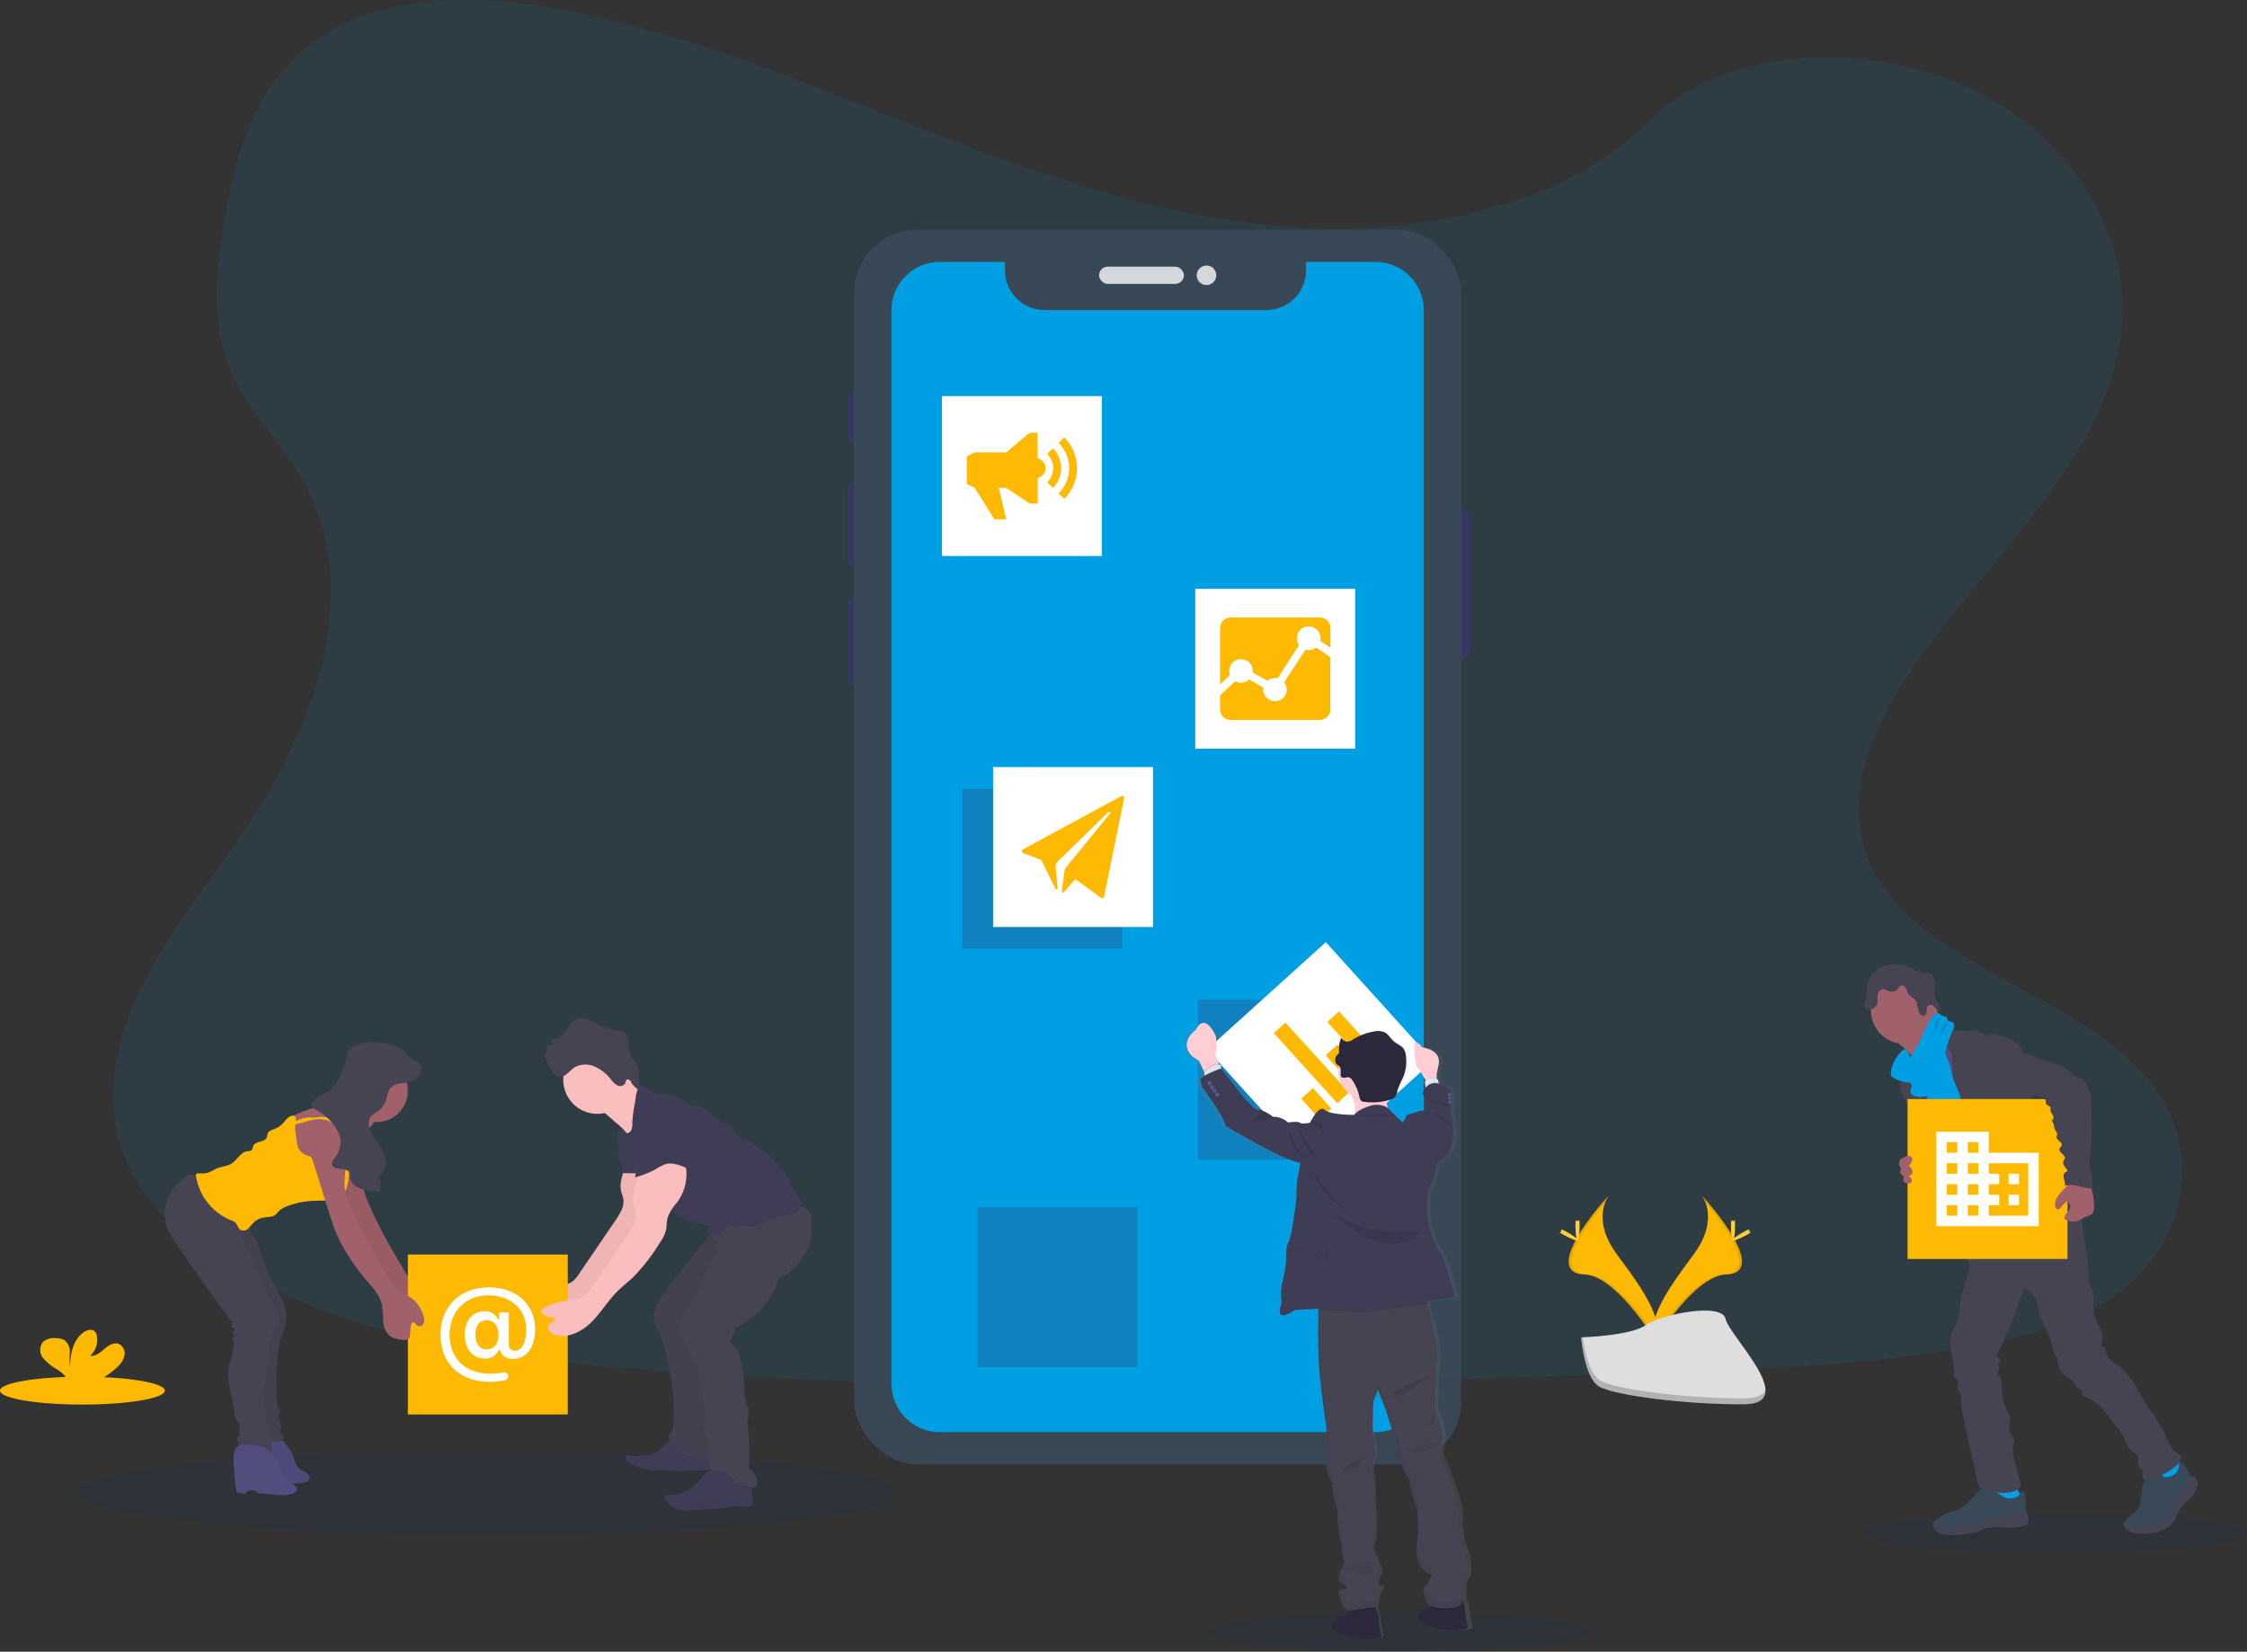 <svg xmlns="http://www.w3.org/2000/svg" xmlns:xlink="http://www.w3.org/1999/xlink" width="531.198" height="390.466" viewBox="0 0 531.198 390.466">
  <rect x="0" y="0" width="531.198" height="390.466" fill="#333333" stroke="none"/>
  <defs>
    <linearGradient id="linear-gradient" x1="0.501" y1="1" x2="0.501" gradientUnits="objectBoundingBox">
      <stop offset="0" stop-color="gray" stop-opacity="0.251"/>
      <stop offset="0.54" stop-color="gray" stop-opacity="0.122"/>
      <stop offset="1" stop-color="gray" stop-opacity="0.102"/>
    </linearGradient>
  </defs>
  <g id="Group_83" data-name="Group 83" transform="translate(0 0.002)">
    <path id="Path_133" data-name="Path 133" d="M391.2,100.988C359.847,99.9,329.984,89.778,301.469,78.7s-56.76-23.346-87.383-29.213c-19.664-3.774-42.178-4.307-58.039,6.24C140.786,65.9,135.854,83.417,133.2,99.68c-2,12.242-3.168,25.12,2.3,36.577,3.8,7.955,10.532,14.641,15.193,22.285,16.215,26.51,4.753,59.2-12.814,85.087-8.236,12.141-17.8,23.739-24.165,36.655s-9.3,27.736-3.735,40.918c5.513,13.081,18.657,22.886,32.9,29.795,28.918,14.02,62.981,18.037,96.22,20.309,73.557,5.034,147.5,2.854,221.251.673,27.295-.809,54.706-1.628,81.555-5.848,14.912-2.345,30.3-6.066,41.126-15.018,13.744-11.4,17.15-30.705,7.94-45-15.445-23.976-58.136-29.935-68.944-55.665-5.94-14.161.16-29.94,8.8-43.074,18.526-28.181,49.575-52.9,51.208-85.111,1.124-22.121-13.8-44.275-36.882-54.745-24.189-10.973-57.739-9.592-75.577,8.57C451.183,94.753,418.889,101.947,391.2,100.988Z" transform="translate(-80.261 -47.02)" fill="#009fe3" opacity="0.1"/>
    <g id="Group_80" data-name="Group 80" transform="translate(200.429 54.327)" opacity="0.9">
      <rect id="Rectangle_61" data-name="Rectangle 61" width="4.292" height="35.376" rx="2.146" transform="translate(142.733 66.197)" fill="#3a3768"/>
      <rect id="Rectangle_62" data-name="Rectangle 62" width="2.408" height="11.647" rx="1.204" transform="translate(0.087 38.486)" fill="#3a3768"/>
      <rect id="Rectangle_63" data-name="Rectangle 63" width="2.713" height="20.27" rx="1.357" transform="translate(0 59.807)" fill="#3a3768"/>
      <rect id="Rectangle_64" data-name="Rectangle 64" width="2.582" height="20.444" rx="1.291" transform="translate(0.044 87.17)" fill="#3a3768"/>
      <rect id="Rectangle_65" data-name="Rectangle 65" width="143.596" height="291.838" rx="15" transform="translate(1.453)" fill="#3a4958"/>
      <rect id="Rectangle_66" data-name="Rectangle 66" width="20.052" height="4.07" rx="2.035" transform="translate(59.396 8.711)" fill="#e6e8ec"/>
      <circle id="Ellipse_19" data-name="Ellipse 19" cx="2.311" cy="2.311" r="2.311" transform="translate(82.48 8.439)" fill="#e6e8ec"/>
    </g>
    <ellipse id="Ellipse_20" data-name="Ellipse 20" cx="96.879" cy="9.873" rx="96.879" ry="9.873" transform="translate(18.444 343.006)" fill="#003580" opacity="0.1"/>
    <ellipse id="Ellipse_21" data-name="Ellipse 21" cx="45.385" cy="4.627" rx="45.385" ry="4.627" transform="translate(285.351 381.211)" fill="#003580" opacity="0.1"/>
    <ellipse id="Ellipse_22" data-name="Ellipse 22" cx="45.385" cy="4.627" rx="45.385" ry="4.627" transform="translate(440.428 357.898)" fill="#003580" opacity="0.1"/>
    <path id="Path_134" data-name="Path 134" d="M601.226,174.84H584.8v1.981a9.389,9.389,0,0,1-9.389,9.389H523a9.389,9.389,0,0,1-9.389-9.389V174.84H498.19a11.4,11.4,0,0,0-11.4,11.4V440.071a11.4,11.4,0,0,0,11.4,11.4H601.226a11.4,11.4,0,0,0,11.4-11.4V186.244a11.4,11.4,0,0,0-11.4-11.4Z" transform="translate(-276.038 -112.917)" fill="#009fe3"/>
    <path id="Union_4" data-name="Union 4" d="M-2229.8-4867.139c0-1.591,6.667-2.918,15.532-3.227a7.224,7.224,0,0,0-2.007-1.763,12.663,12.663,0,0,1-3.275-2.625,3.119,3.119,0,0,1-.126-3.876,4.053,4.053,0,0,1,3.168-.9,3.868,3.868,0,0,1,1.938.46,3.493,3.493,0,0,1,1.279,3.013,15.236,15.236,0,0,0,.049,3.392c.01-3.082.712-6.5,3.231-8.275.8-.558,2-.863,2.655-.154a1.94,1.94,0,0,1,.436.968,5.075,5.075,0,0,1-1.555,4.753c1.264.179,2.373-.775,3.337-1.608s2.238-1.663,3.43-1.2a2.512,2.512,0,0,1,1.3,2.854,5.636,5.636,0,0,1-1.861,2.8,19.8,19.8,0,0,1-2.929,2.213c8.273.38,14.357,1.66,14.357,3.179,0,1.819-8.722,3.294-19.48,3.294S-2229.8-4865.319-2229.8-4867.139Z" transform="translate(2229.802 5195.882)" fill="#feba02"/>
    <path id="Union_3" data-name="Union 3" d="M-2209.327-4847.333l0,0-.009-.022c-.4-.658-9.4-15.349-16.753-15.563-7.523-.217-2.583-9.35,5.692-18.593,0,0-4.19,5.483,1.938,13.759,4.188,5.654,7.871,10.707,9.133,14.986,1.261-4.279,4.944-9.332,9.132-14.986,6.128-8.275,1.937-13.759,1.937-13.759,8.275,9.243,13.221,18.376,5.7,18.593-7.356.214-16.357,14.908-16.754,15.563l-.009.022Z" transform="translate(2600.642 5164.203)" fill="#feba02"/>
    <path id="Path_139" data-name="Path 139" d="M870.323,630.54a6.9,6.9,0,0,1,.858,1.72c7.34,8.623,11.249,16.675,4.191,16.874-6.569.189-14.456,11.942-16.341,14.907a5.55,5.55,0,0,0,.223.678s9.244-15.367,16.767-15.585S878.6,639.784,870.323,630.54Z" transform="translate(-467.94 -347.846)" opacity="0.1"/>
    <path id="Path_140" data-name="Path 140" d="M897.389,643.685c0,1.938-.218,3.493-.484,3.493s-.484-1.565-.484-3.493.271-1.017.538-1.017S897.389,641.747,897.389,643.685Z" transform="translate(-487.215 -353.985)" fill="#ffd037"/>
    <path id="Path_141" data-name="Path 141" d="M900.419,648.311c-1.7.92-3.168,1.482-3.3,1.245s1.143-1.172,2.839-2.1,1.022-.247,1.153,0S902.115,647.385,900.419,648.311Z" transform="translate(-487.572 -356.324)" fill="#ffd037"/>
    <path id="Path_143" data-name="Path 143" d="M826.63,630.54a6.705,6.705,0,0,0-.858,1.72c-7.34,8.623-11.249,16.675-4.2,16.874,6.574.189,14.456,11.942,16.346,14.907a6.54,6.54,0,0,1-.223.678s-9.244-15.367-16.767-15.585S818.355,639.784,826.63,630.54Z" transform="translate(-446.387 -347.846)" opacity="0.1"/>
    <path id="Path_144" data-name="Path 144" d="M820.55,643.685c0,1.938.218,3.493.484,3.493s.484-1.565.484-3.493-.271-1.017-.538-1.017S820.55,641.747,820.55,643.685Z" transform="translate(-448.102 -353.985)" fill="#ffd037"/>
    <path id="Path_145" data-name="Path 145" d="M813.911,648.311c1.691.92,3.168,1.482,3.294,1.245s-1.138-1.172-2.834-2.1-1.027-.247-1.153,0S812.234,647.385,813.911,648.311Z" transform="translate(-444.152 -356.324)" fill="#ffd037"/>
    <path id="Path_146" data-name="Path 146" d="M823.31,692.87s11.719-.363,15.251-2.878,18.027-5.518,18.894-1.482,17.61,20.062,4.36,20.168-30.744-2.064-34.266-4.21S823.31,692.87,823.31,692.87Z" transform="translate(-449.525 -376.714)" fill="#dedede"/>
    <path id="Path_147" data-name="Path 147" d="M862.082,714c-13.231.107-30.744-2.064-34.266-4.21-2.689-1.633-3.755-7.5-4.113-10.208h-.392s.741,9.452,4.268,11.6,21.036,4.317,34.266,4.21c3.818-.034,5.14-1.39,5.068-3.391C866.379,713.213,864.926,713.973,862.082,714Z" transform="translate(-449.525 -383.438)" opacity="0.2"/>
    <rect id="Rectangle_67" data-name="Rectangle 67" width="37.803" height="37.803" transform="translate(283.185 236.355)" fill="#3a3768" opacity="0.3"/>
    <rect id="Rectangle_68" data-name="Rectangle 68" width="37.803" height="37.803" transform="translate(227.471 186.455)" fill="#3a3768" opacity="0.3"/>
    <rect id="Rectangle_69" data-name="Rectangle 69" width="37.803" height="37.803" transform="translate(231.105 285.403)" fill="#3a3768" opacity="0.3"/>
    <rect id="Rectangle_70" data-name="Rectangle 70" width="37.803" height="37.803" transform="translate(222.67 93.636)" fill="#fff"/>
    <path id="Union_5" data-name="Union 5" d="M-2223.271-4861.036l-4.671-7.445-1.86-.93v-6.516l1.86-.931h7.442l5.58-4.65h1.866v6.056h.019a2.379,2.379,0,0,1,1.856,2.32,2.377,2.377,0,0,1-1.856,2.32v6.056h-1.865l-5.582-3.724h-1.743l1.743,7.445Zm15.193-6.146a8.421,8.421,0,0,0,0-11.9l1.322-1.322v.01a10.278,10.278,0,0,1,0,14.533Zm-2.7-2.6a4.735,4.735,0,0,0,1.389-3.351,4.735,4.735,0,0,0-1.389-3.351l1.342-1.337a6.636,6.636,0,0,1,0,9.384Z" transform="translate(2458.349 4983.807)" fill="#feba02"/>
    <rect id="Rectangle_71" data-name="Rectangle 71" width="37.803" height="37.803" transform="matrix(0.742, -0.671, 0.671, 0.742, 285.38, 248.092)" fill="#fff"/>
    <path id="Path_150" data-name="Path 150" d="M673.34,545.675l2.742-2.49L691.1,559.739l-2.761,2.5Zm6.477,15.5,2.761-2.495,4.36,4.845-2.761,2.495Zm5.784-10.251,2.762-2.5,6.865,7.592-2.757,2.495Zm.392-7.887,2.761-2.5,10.615,11.729-2.761,2.5Z" transform="translate(-372.21 -301.448)" fill="#feba02"/>
    <rect id="Rectangle_72" data-name="Rectangle 72" width="37.803" height="37.803" transform="translate(282.56 139.191)" fill="#fff"/>
    <path id="Union_6" data-name="Union 6" d="M-2227.317-4857.294a2.489,2.489,0,0,1-2.485-2.486v-3.327l3.565-3.338a2.807,2.807,0,0,0,3.309-.417l3.352,1.938a3.171,3.171,0,0,0-.048.519,2.8,2.8,0,0,0,2.793,2.678,2.8,2.8,0,0,0,2.793-2.678,2.765,2.765,0,0,0-.631-1.764l5.073-7.751.02,0a2.8,2.8,0,0,0,.736.1,2.764,2.764,0,0,0,1.71-.59l3.391,2.263v12.362a2.494,2.494,0,0,1-2.486,2.486Zm-2.485-21.733a2.485,2.485,0,0,1,2.485-2.481h21.108a2.491,2.491,0,0,1,2.486,2.481v4.66l-2.422-1.6a2.978,2.978,0,0,0,.077-.658,2.791,2.791,0,0,0-1.921-2.647,2.792,2.792,0,0,0-3.115,1,2.789,2.789,0,0,0-.032,3.27l-5.087,7.877a2.672,2.672,0,0,0-.6-.067,2.747,2.747,0,0,0-1.769.63l-3.5-1.938a1.785,1.785,0,0,0,.024-.362,2.791,2.791,0,0,0-.82-1.975,2.787,2.787,0,0,0-1.976-.816,2.791,2.791,0,0,0-2.791,2.781,2.815,2.815,0,0,0,.175.969l-2.325,2.229Z" transform="translate(2518.234 5027.486)" fill="#feba02"/>
    <rect id="Rectangle_73" data-name="Rectangle 73" width="37.803" height="37.803" transform="translate(234.772 181.339)" fill="#fff"/>
    <path id="Path_153" data-name="Path 153" d="M573.916,435.428l-23.254,12.6a.484.484,0,0,0,.034.867l3.968,1.5a.969.969,0,0,1,.523.484l3.081,6.346c.058.281.577.359.581.073l-.484-5.247a1.865,1.865,0,0,1,.426-1.061l12.054-11.811a.3.3,0,0,1,.266-.077.276.276,0,0,1,.15.441l-10.392,12.7a2.32,2.32,0,0,0-.407,1.046l-.62,4.53c.048.4.359.547.61.194l2.238-2.631a.484.484,0,0,1,.659-.107l5.77,4.205a.484.484,0,0,0,.732-.286l4.733-23.254a.484.484,0,0,0-.678-.523Z" transform="translate(-308.835 -247.229)" fill="#feba02"/>
    <path id="Path_154" data-name="Path 154" d="M1022.584,774.093a14.735,14.735,0,0,0,6.589-.223c.325-.1.7-.325.654-.659a.774.774,0,0,0-.15-.32,20.556,20.556,0,0,1-2-3.793.31.31,0,0,0-.121-.17.3.3,0,0,0-.213,0c-.969.252-1.812.882-2.781,1.148a3.971,3.971,0,0,1-1.511.116c-.436-.048-1.037-.412-1.429-.368C1021.862,771.264,1022.414,772.625,1022.584,774.093Z" transform="translate(-551.76 -419.179)" fill="#009fe3"/>
    <path id="Path_155" data-name="Path 155" d="M1106.973,763.989a11.26,11.26,0,0,0,3.813-3.58.587.587,0,0,0,.1-.305.629.629,0,0,0-.121-.3,12.409,12.409,0,0,0-3.1-3.343,9.156,9.156,0,0,0-1.729,1.594c-.363.383-1.371,1.013-1.381,1.584,0,.344.383.717.562.969.242.359.485.727.693,1.095A18.164,18.164,0,0,1,1106.973,763.989Z" transform="translate(-594.519 -412.762)" fill="#009fe3"/>
    <path id="Path_156" data-name="Path 156" d="M1017.512,781.019a1.453,1.453,0,0,1-.262.969,1.293,1.293,0,0,1-.557.324c-3.081,1.1-6.628-.276-9.689.814-.635.223-1.231.543-1.865.756a10.1,10.1,0,0,1-2.311.412c-1.09.107-2.18.169-3.27.2a7.911,7.911,0,0,1-2.461-.213,2.98,2.98,0,0,1-1.89-1.5,1.453,1.453,0,0,1-.092-1.066,1.2,1.2,0,0,1,.2-.344,2.947,2.947,0,0,1,.727-.586l1.134-.732a7.579,7.579,0,0,1,1.715-.911c.446-.145.925-.208,1.376-.339a9.5,9.5,0,0,0,3.934-2.941l1.541-1.642a1.508,1.508,0,0,1,.533-.426,1.453,1.453,0,0,1,.659-.068,8.9,8.9,0,0,1,4.2,1.415,6.063,6.063,0,0,0,1.037.61,3.7,3.7,0,0,0,2.907-.363c.4-.208.31-.339.484-.712s.572-.615.921-.271a1.01,1.01,0,0,1,.218.417,11.56,11.56,0,0,1,.208,3.425,1.518,1.518,0,0,0,.068.533,3.236,3.236,0,0,0,.3.484.768.768,0,0,1,.063.126,3.362,3.362,0,0,1,.175,1.628Z" transform="translate(-538.065 -421.657)" fill="#3a4958"/>
    <path id="Path_157" data-name="Path 157" d="M1017.512,787.063a1.453,1.453,0,0,1-.262.969,1.294,1.294,0,0,1-.557.325c-3.081,1.1-6.628-.276-9.689.814-.635.223-1.231.543-1.865.756a10.094,10.094,0,0,1-2.311.412c-1.09.107-2.18.169-3.27.2a7.913,7.913,0,0,1-2.461-.213,2.98,2.98,0,0,1-1.89-1.5,1.453,1.453,0,0,1-.092-1.066,1.205,1.205,0,0,1,.2-.344c.184.378.315.872.426,1.051a2.151,2.151,0,0,0,1.453,1.042,3.689,3.689,0,0,0,1.313-.17c2.791-.693,5.756-.7,8.43-1.749a20.141,20.141,0,0,1,2.761-1.061,21.938,21.938,0,0,1,2.984-.242c1.575-.126,3.1-.6,4.651-.848A3.362,3.362,0,0,1,1017.512,787.063Z" transform="translate(-538.065 -427.702)" fill="#464353"/>
    <path id="Path_158" data-name="Path 158" d="M1105.531,765.909a5.591,5.591,0,0,1-1.7,3.028,19.418,19.418,0,0,0-2.374,2.6c-.8,1.221-1.158,2.728-2.194,3.759a5.943,5.943,0,0,1-1.318.969,9.1,9.1,0,0,1-1.71.785,13.09,13.09,0,0,1-4.844.266,4.306,4.306,0,0,1-1.531-.3,4.458,4.458,0,0,1-.649-.392,3.079,3.079,0,0,1-.969-1,1.008,1.008,0,0,1-.092-.722,1.648,1.648,0,0,1,.485-.707,10.923,10.923,0,0,1,1.167-1.051,6.937,6.937,0,0,0,1.521-1.337,4.361,4.361,0,0,0,.586-1.337,11.976,11.976,0,0,0,.427-2.543,8,8,0,0,1,.179-1.7c.247-.872.9-1.662.819-2.568a.658.658,0,0,1,.034-.388.606.606,0,0,1,.305-.189,5.521,5.521,0,0,1,1.589-.363,1.831,1.831,0,0,1,1.453.577c.228.271.373.649.707.77a1.174,1.174,0,0,0,.484,0,4.122,4.122,0,0,0,2.306-.712,2.907,2.907,0,0,0,.969-2.117c0-.3-.136-.615.325-.678.354-.048.63.32.809.562a7.905,7.905,0,0,1,1.555,2.834.786.786,0,0,1,.3-.058,1.265,1.265,0,0,1,1.056.543,2.094,2.094,0,0,1,.31,1.473Z" transform="translate(-586.043 -414.871)" fill="#3a4958"/>
    <path id="Path_159" data-name="Path 159" d="M1105.661,769.5a5.592,5.592,0,0,1-1.7,3.028,19.409,19.409,0,0,0-2.374,2.6c-.8,1.221-1.158,2.728-2.195,3.76a5.944,5.944,0,0,1-1.318.969,9.1,9.1,0,0,1-1.71.785,13.092,13.092,0,0,1-4.845.266,4.308,4.308,0,0,1-1.531-.3,4.46,4.46,0,0,1-.649-.392,3.083,3.083,0,0,1-.969-1,2.36,2.36,0,0,1,1-.237c.722.039,1.245.717,1.938.925.969.3,1.938-.4,2.95-.635.649-.15,1.337-.107,1.972-.315a4.87,4.87,0,0,0,1.453-.882,7.379,7.379,0,0,0,1.555-1.5,9.585,9.585,0,0,0,.916-1.822,26.022,26.022,0,0,1,1.846-3.532,2.342,2.342,0,0,1,.378-.484c.15-.141.339-.242.484-.368a3.854,3.854,0,0,0,1.172-2.136,3.567,3.567,0,0,1,.262-.712,1.264,1.264,0,0,1,1.056.543A2.093,2.093,0,0,1,1105.661,769.5Z" transform="translate(-586.172 -418.458)" fill="#464353"/>
    <path id="Path_160" data-name="Path 160" d="M979.017,549.246a7.034,7.034,0,0,1,1.977,2.311c.484.911,3.144,7.984,2.989,9,.872-.882,4.331-1.027,5.2-1.9.368-.368,2.359-2.209,2.655-2.635s2.514-1.342,2.757-1.778c.906-1.623-6.424-7.751-5.489-9.379a.4.4,0,0,0,.077-.252.388.388,0,0,0-.121-.194,11.657,11.657,0,0,0-2.122-1.453,3.391,3.391,0,0,1-1.618-1.938,6.963,6.963,0,0,0-1.875,1.269q-2.01,1.72-3.963,3.527c-.514.484-1.492,1.1-1.73,1.773S978.527,548.849,979.017,549.246Z" transform="translate(-529.127 -301.695)" fill="#a1616a"/>
    <path id="Path_161" data-name="Path 161" d="M995.054,552.61a21.243,21.243,0,0,0-3.139,2.568,6.283,6.283,0,0,0-2,3.2c-.092.484-.077,1-.155,1.5-.325,2.17-2.209,3.764-3.038,5.814a9.929,9.929,0,0,0-.533,1.938,22.842,22.842,0,0,0-.378,3.808c0,1.24,1.192,2.093,1.637,3.251a19.711,19.711,0,0,1,.79,3.522,42.921,42.921,0,0,0,1.981,6.54c1.638,4.52,6.943,17.019,8.58,21.544,5.014-1.26,18.366-4.152,22.8-6.782,1.482-.882-10.271-10.842-8.687-11.53a.8.8,0,0,0,.441-.334.765.765,0,0,0,0-.484c-1.579-6.923-6.535-12.6-8.778-19.379-.78-2.34-2.18-4.336-3.246-6.564-.969-2.015-1.478-4.239-2.626-6.153a4.112,4.112,0,0,0-.838-1.051,5.133,5.133,0,0,0-.93-.557C996.3,553.119,995.693,552.93,995.054,552.61Z" transform="translate(-533.299 -307.67)" fill="#514e7f"/>
    <circle id="Ellipse_24" data-name="Ellipse 24" cx="7.848" cy="7.848" r="7.848" transform="translate(442.308 231.065)" fill="#a1616a"/>
    <path id="Path_162" data-name="Path 162" d="M997.43,547.04a2.631,2.631,0,0,1,2.95-.422,1.453,1.453,0,0,1,.877,1.415l3.876.058a8.108,8.108,0,0,1,1.846.169,2.684,2.684,0,0,1,1.541.969c.048.063.1.136.179.15a.31.31,0,0,0,.179-.063,3.416,3.416,0,0,1,1.938-.349,10.475,10.475,0,0,1,5.7,2.5,1.846,1.846,0,0,1,.678.828c.136.441,0,1.008.32,1.308,0,3.658,1.255,7.064,2.093,10.624a4.706,4.706,0,0,0,1.177,1.691,6.782,6.782,0,0,1,1.26,1.88c.707,1.846-.271,4.011.421,5.867a9.446,9.446,0,0,0,1.337,2.107,5.43,5.43,0,0,1,1.139,2.723c.029.446-.029.891,0,1.342a8.174,8.174,0,0,0,.32,1.763c.281,1.071.581,2.141.891,3.207.485,1.725,1.163,3.59,2.708,4.51-3.735.635-7.669,1.25-11.23-.044a5.811,5.811,0,0,1-1.4-.7,8.064,8.064,0,0,1-2.456-3.963,18.624,18.624,0,0,1-1.376-5.116,5.856,5.856,0,0,0-.233-1.671,4.671,4.671,0,0,0-2.2-2.078,10.607,10.607,0,0,1-2.65-2.064,4.118,4.118,0,0,1-1.076-3.1c.068-.547.281-1.076.305-1.628a1.3,1.3,0,0,0-.756-1.342c-2.718-.824-4.016-4.041-4.622-6.817a21.754,21.754,0,0,1-.349-4.36l-.034-2.8a3.721,3.721,0,0,1-1.221-2.684,3.006,3.006,0,0,0,0-.887,2.484,2.484,0,0,0-.62-.969A8.189,8.189,0,0,1,997.43,547.04Z" transform="translate(-539.289 -304.44)" fill="#464353"/>
    <path id="Path_163" data-name="Path 163" d="M979.589,563.809a20.741,20.741,0,0,1-.087,2.636c-.078.329-.208.644-.305.969a5.718,5.718,0,0,0,.363,3.692,20.52,20.52,0,0,0,1.885,3.27,4.979,4.979,0,0,1,.606,1.129,5.844,5.844,0,0,1,.233,1.294,39.373,39.373,0,0,0,.925,5.2,10.225,10.225,0,0,0,1.831,4.181,1.27,1.27,0,0,0,.756.514,1.365,1.365,0,0,0,.644-.136l2.006-.761a1.4,1.4,0,0,0,.484-.252,1.217,1.217,0,0,0,.281-.785,11.534,11.534,0,0,0-.882-4.753c-1.628-4.622-3.788-9.074-4.845-13.856-.3-1.337-.45-3.391-1.424-4.433-.4-.436-.266-.252-.746,0a6.089,6.089,0,0,0-.7.373A2.3,2.3,0,0,0,979.589,563.809Z" transform="translate(-529.81 -312.232)" fill="#464353"/>
    <path id="Path_164" data-name="Path 164" d="M1059.24,625.68" transform="translate(-571.155 -345.34)" fill="#464353"/>
    <path id="Path_165" data-name="Path 165" d="M992.134,569.939q.8,4.229,1.633,8.464l7.79-2.044a5.458,5.458,0,0,0-.673-2.33c-.712-1.783-.727-3.764-1.3-5.6-.436-1.4-1.192-2.679-1.6-4.084-.237-.814-.354-1.667-.586-2.485a18.976,18.976,0,0,0-.916-2.369,15.093,15.093,0,0,0-1.7-3.154,4.968,4.968,0,0,0-2.626,1.7,3.616,3.616,0,0,0-.484,1.676c-.136,1.754.484,3.512.286,5.247A15.5,15.5,0,0,0,992.134,569.939Z" transform="translate(-536.31 -309.593)" fill="#009fe3"/>
    <path id="Path_166" data-name="Path 166" d="M1007.763,644.136c.436,1.667-.2,3.391-.712,5.048a39.2,39.2,0,0,0-1.589,7.6,6.3,6.3,0,0,1-.392,1.938,18.126,18.126,0,0,1-.945,1.55,7.768,7.768,0,0,0-.6,4.665c.111,1.046.281,2.088.484,3.12a7.864,7.864,0,0,1,.2,3.8c.615-.136,1.037.659,1.013,1.294s-.247,1.313.053,1.87c.766.276.775,1.327.751,2.136a18.015,18.015,0,0,0,.528,4.186q1.734,8.328,3.682,16.612c2.805.872,6.08,1.778,8.754.572a1.72,1.72,0,0,0,1.109-1.114,2.008,2.008,0,0,0-.107-.858l-1.269-4.612a8.492,8.492,0,0,1-.455-3.391c.126-.858.484-1.778.078-2.529a7.283,7.283,0,0,0-.533-.707c-.669-.969-.32-2.272-.262-3.454a2.7,2.7,0,0,0-.058-.79,4.149,4.149,0,0,0-.373-.867,13.239,13.239,0,0,1-1.453-6.589,1.619,1.619,0,0,0-.116-.862,1.971,1.971,0,0,1-.213-.349.934.934,0,0,1,.068-.635,5.512,5.512,0,0,1-1.022-.969,1.454,1.454,0,0,0,.242-2.238.746.746,0,0,0,.358-1.284c-.165-.116-.378-.165-.484-.329-.179-.242-.034-.586.111-.848l.775-1.4c.576-1.037.707-2.321,1.327-3.333a25.023,25.023,0,0,0,2.044-4.665l2.209-6.153,1.5,1.3a4.71,4.71,0,0,1,1.235,1.41,5.952,5.952,0,0,1,.4,1.686c.552,3.343,2.66,6.24,3.44,9.539a6.431,6.431,0,0,0,.707,2.132,4.605,4.605,0,0,1,.407.61,3.211,3.211,0,0,1,.17,1.013,4.718,4.718,0,0,0,1.991,3.391c.736.484,1.671.857,2.059,1.662a3.28,3.28,0,0,0,.339.707c.358.431,1.134.484,1.289,1.022.082.305-.078.664.1.93a.848.848,0,0,0,.363.271l2.166,1.085c2.422,1.206,3.643,3.973,5.431,6a12.466,12.466,0,0,1,1.623,2.151c.77,1.376,1.129,3.105,2.422,3.992a3.764,3.764,0,0,1,.94.7c.412.538.262,1.294.3,1.972s.557,1.482,1.2,1.279a4.678,4.678,0,0,0,0,2.5,12.626,12.626,0,0,0,7.655-3.1,3.02,3.02,0,0,0,1.245-2.088.809.809,0,0,0-.092-.417,1.133,1.133,0,0,0-.484-.368c-2.02-1.095-2.631-3.633-3.643-5.7a47.666,47.666,0,0,0-3.333-5.077c-2.422-3.634-4.04-8.028-7.679-10.431a5.2,5.2,0,0,1-2.127-1.87,14.946,14.946,0,0,1-.426-1.55,1.3,1.3,0,0,0-1.139-.969,6.909,6.909,0,0,0,.262-2.422,3.011,3.011,0,0,0-.121-1.042,4.924,4.924,0,0,0-.533-1.027,9.957,9.957,0,0,1-1.371-5.329,8.579,8.579,0,0,0-.092-2.863c-.145-.484-.4-.887-.576-1.337a8.338,8.338,0,0,1-.417-2.495l-.2-3.193a15.294,15.294,0,0,0-.412-3.154c-.674-2.476-1.318-12.848-3.6-14.016s-6.177,6.812-8.72,6.971a11.63,11.63,0,0,0-3.333.64,16.155,16.155,0,0,0-4.52,3l-4.709,3.953a17.16,17.16,0,0,1-2.921,2.107Z" transform="translate(-542.384 -346.201)" fill="#464353"/>
    <path id="Path_167" data-name="Path 167" d="M963.581,519.809a5.92,5.92,0,0,1,4.568-2.229,10.658,10.658,0,0,1,5.048,1.269,6.507,6.507,0,0,0,1.453.606c.833.17,1.754-.058,2.5.339,1,.528,1.187,1.875,1.1,3s-.3,2.354.3,3.319a9.2,9.2,0,0,1,.577.862,2.878,2.878,0,0,1-.053,1.846,14.806,14.806,0,0,1-.969-1.216,1.128,1.128,0,0,0-1.371-.358c-.426.286-.426.814-.446,1.284s-.145,1.037-.591,1.192a.969.969,0,0,1-.969-.388c-.761-.93-.455-2.422-1.206-3.353-.431-.533-1.143-.79-1.541-1.347-.31-.436-.387-1-.659-1.453s-.906-.819-1.332-.484a1.81,1.81,0,0,0-.354.484,2.04,2.04,0,0,1-2.422.727,4.247,4.247,0,0,0-1.051-.451,1.293,1.293,0,0,0-1.2.649,2.577,2.577,0,0,0-.315,1.386,3.221,3.221,0,0,1-.262,1.9,1.965,1.965,0,0,1-.562.484,1.663,1.663,0,0,1-1.841.189,1.386,1.386,0,0,1-.412-1.289,10.607,10.607,0,0,1,.392-1.361c.291-1.027-.087-2.185.233-3.154A9.924,9.924,0,0,1,963.581,519.809Z" transform="translate(-520.794 -289.611)" fill="#464353"/>
    <path id="Path_168" data-name="Path 168" d="M974.393,555.48a1.213,1.213,0,0,0,.073.722,1.172,1.172,0,0,0,.392.378,8.128,8.128,0,0,0,3.7,1.2,1.116,1.116,0,0,1,.484.131.916.916,0,0,1,.218,1.032,2.747,2.747,0,0,0-.233,1.095c.1.693.916,1.008,1.613,1.095a3.74,3.74,0,0,0,2.805-.543,4.328,4.328,0,0,0,1.158-1.739c1.9-4.36,2.573-9.2,4.5-13.565a2.757,2.757,0,0,0,.291-.906.9.9,0,0,0-.358-.838c-.359-.223-.916-.1-1.158-.441-.121-.179-.107-.417-.213-.6-.223-.4-.8-.349-1.206-.562-.31-.169-.528-.484-.872-.576a1.114,1.114,0,0,0-.911.392,11.705,11.705,0,0,0-2.354,3.968,47.125,47.125,0,0,1-3.391,6.254,3.614,3.614,0,0,0-1.056-2.069c-.591-.121-1.357.92-1.676,1.313A8.313,8.313,0,0,0,974.393,555.48Z" transform="translate(-527.401 -301.869)" fill="#009fe3"/>
    <rect id="Rectangle_74" data-name="Rectangle 74" width="37.803" height="37.803" transform="translate(450.956 259.813)" fill="#feba02"/>
    <path id="Path_169" data-name="Path 169" d="M1009.033,604.231V599.27H996.64V621.6h24.2V604.231Zm-7.437,14.888H999.12v-2.48h2.476Zm0-4.961H999.12v-2.48h2.476Zm0-4.961H999.12v-2.485h2.476Zm0-4.966H999.12v-2.485h2.476Zm4.956,14.888h-2.471v-2.48h2.475Zm0-4.961h-2.471v-2.48h2.475Zm0-4.961h-2.471v-2.485h2.475Zm0-4.966h-2.471v-2.485h2.475Zm11.811,14.888h-9.331v-2.48h2.476v-2.48h-2.476v-2.48h2.476v-2.485h-2.476v-2.481h9.331Zm-2.17-9.922h-2.476v2.485h2.476Zm0,4.961h-2.476v2.485h2.476Z" transform="translate(-538.882 -331.725)" fill="#fff"/>
    <path id="Path_170" data-name="Path 170" d="M1057.215,624.258a15.272,15.272,0,0,0-1.792,1.88,3.745,3.745,0,0,0-.824,2.422,1.246,1.246,0,0,0,.233.707.606.606,0,0,0,.673.208.97.97,0,0,0,.329-.3,15.492,15.492,0,0,1,1.114-1.211c.145-.141.329-.291.523-.237a.551.551,0,0,1,.228.15,1.54,1.54,0,0,1,.484.732,1.734,1.734,0,0,1-.513,1.41,3.655,3.655,0,0,0-.867,1.284.548.548,0,0,0,0,.412.673.673,0,0,0,.257.223,3.74,3.74,0,0,0,3.135.2c.673-.266,1.255-.731,1.938-.969a4.659,4.659,0,0,0,.857-.32,1.763,1.763,0,0,0,.76-1.134,4.839,4.839,0,0,0,.053-1.4,15.988,15.988,0,0,0-1.168-5.281.63.63,0,0,0-.189-.281.663.663,0,0,0-.32-.092c-.848-.087-2.243-.523-3.062-.208a2.091,2.091,0,0,0-.722.644C1058.155,623.274,1057.215,624.035,1057.215,624.258Z" transform="translate(-568.762 -343.622)" fill="#a1616a"/>
    <path id="Path_171" data-name="Path 171" d="M1046.737,591.723c0-.814-1.008-2.766.586-2.907,0-.862-1.226-1.4-1-2.316.078-.31.325-.557.363-.867.1-.887-1.5-1.366-1.235-2.219.1-.325.451-.523.528-.853.179-.766-1.192-1.109-1.216-1.894,0-.266.145-.518.136-.78,0-.334-.291-.586-.451-.872-.412-.741-.213-1.889-.969-2.267.485.039.674-.7.46-1.158s-.63-.848-.63-1.352a2.149,2.149,0,0,0,0-.557c-.141-.484-.935-.518-1.066-1a5.184,5.184,0,0,1,0-.547c-.048-.378-.436-.61-.8-.722a3.178,3.178,0,0,1-1.066-.378c-.233-.179-.484-.484-.751-.315-.092.053-.141.16-.213.242-.3.344-.862.194-1.24-.063a5.13,5.13,0,0,1-1.9-3.42c-.242-1.318-.228-2.679-.518-3.987a9.154,9.154,0,0,0-.354-1.192,6.171,6.171,0,0,1-.562-1.192c-.058-.761,1.521-.242,2.122-.165a9.413,9.413,0,0,1,1.725.325,18.214,18.214,0,0,1,1.759.77c2.422,1.061,5.29,1.192,7.219,2.97a6,6,0,0,0,1.986,1.613,10.134,10.134,0,0,1,1.114.291c.916.431,1.056,1.642,1.555,2.519a5.385,5.385,0,0,1,.412.727,2.863,2.863,0,0,1,.131.93l.068,2.3a84.987,84.987,0,0,1-.184,11.55,9.535,9.535,0,0,0,.043,3.779c.1.329.238.644.32.969a6.6,6.6,0,0,1,.126,1.2l.053,1.487a.359.359,0,0,1-.475.441c-2.078-.184-4.171-1.357-6.133-.649" transform="translate(-558.574 -311.838)" fill="#464353"/>
    <path id="Path_172" data-name="Path 172" d="M979.067,611.638a.637.637,0,0,0-.232.194,1.652,1.652,0,0,0,0,1.967.664.664,0,0,1,.116.194.572.572,0,0,1-.058.329,1.09,1.09,0,0,0,.15,1.221c.15.126.354.189.45.354.17.281-.068.639-.029.969.048.431.557.644.969.7a1.032,1.032,0,0,0,.945-.252.785.785,0,0,0,0-.858,2.3,2.3,0,0,0-.64-.639.969.969,0,0,0,.916-.887,1.376,1.376,0,0,0-.552-1.206c-.087-.073-.194-.145-.218-.262s.092-.276.2-.388c.484-.484.858-1.671-.053-1.938a2.244,2.244,0,0,0-.969.044c-.232.073-.232.213-.412.31S979.271,611.537,979.067,611.638Z" transform="translate(-529.536 -337.824)" fill="#a1616a"/>
    <path id="Path_173" data-name="Path 173" d="M995.392,543.14a1.6,1.6,0,0,0-1.23.62,3.541,3.541,0,0,0-.514,1.647,14.441,14.441,0,0,1-1.938,5.261" transform="translate(-536.341 -302.788)" opacity="0.1"/>
    <path id="Path_174" data-name="Path 174" d="M998.949,545.88a1.88,1.88,0,0,0-1.609.969,5.377,5.377,0,0,0-.407,1.642,8.924,8.924,0,0,1-1.613,3.445" transform="translate(-538.202 -304.2)" opacity="0.1"/>
    <path id="Path_175" data-name="Path 175" d="M332.905,604.148c.281,3.062-2.03,6.027-1.357,9.021.145.639.421,1.245.523,1.889.276,1.778-.785,3.464-1.8,4.951l-8.691,12.761a8.271,8.271,0,0,1-1.245,1.536c-1.667,1.453-4.157,1.323-6.342,1.764a10.875,10.875,0,0,0-4.244,1.88.276.276,0,0,0-.058.383,3.658,3.658,0,0,0,3.159,1.482c.228.3,0,.741-.315.969-.484.325-1.109.407-1.2,1.2a1.3,1.3,0,0,0,.16.794,2.457,2.457,0,0,0,1.521,1.056c3.009.92,6.264-.693,8.512-2.907s3.876-4.975,6.085-7.219c1.226-1.235,2.616-2.3,3.876-3.5a44.588,44.588,0,0,0,6.361-8.236,9.143,9.143,0,0,0,1.376-2.8c.233-1,.126-2.049.4-3.038a10.964,10.964,0,0,1,2.083-3.391,11.258,11.258,0,0,0,2.369-7.34,7.027,7.027,0,0,0-4.292-6.09,3.841,3.841,0,0,0-2.422-.15,5.848,5.848,0,0,0-2.451,1.938l-1.647,1.909a4.4,4.4,0,0,0-.969,1.453,1.526,1.526,0,0,0,.339,1.623" transform="translate(-184.712 -331.603)" fill="#fbbebe"/>
    <path id="Path_176" data-name="Path 176" d="M332.905,604.148c.281,3.062-2.03,6.027-1.357,9.021.145.639.421,1.245.523,1.889.276,1.778-.785,3.464-1.8,4.951l-8.691,12.761a8.271,8.271,0,0,1-1.245,1.536c-1.667,1.453-4.157,1.323-6.342,1.764a10.875,10.875,0,0,0-4.244,1.88.276.276,0,0,0-.058.383,3.658,3.658,0,0,0,3.159,1.482c.228.3,0,.741-.315.969-.484.325-1.109.407-1.2,1.2a1.3,1.3,0,0,0,.16.794,2.457,2.457,0,0,0,1.521,1.056c3.009.92,6.264-.693,8.512-2.907s3.876-4.975,6.085-7.219c1.226-1.235,2.616-2.3,3.876-3.5a44.588,44.588,0,0,0,6.361-8.236,9.143,9.143,0,0,0,1.376-2.8c.233-1,.126-2.049.4-3.038a10.964,10.964,0,0,1,2.083-3.391,11.258,11.258,0,0,0,2.369-7.34,7.027,7.027,0,0,0-4.292-6.09,3.841,3.841,0,0,0-2.422-.15,5.848,5.848,0,0,0-2.451,1.938l-1.647,1.909a4.4,4.4,0,0,0-.969,1.453,1.526,1.526,0,0,0,.339,1.623" transform="translate(-184.712 -331.603)" opacity="0.05"/>
    <path id="Path_177" data-name="Path 177" d="M216.136,615.619c.484,1.531.969,3.062,1.555,4.554a38.531,38.531,0,0,0,4.026,7.345,52.912,52.912,0,0,0,3.328,4.36c1.482,1.749,3.139,3.508,3.663,5.741a29.072,29.072,0,0,1,.329,3.958,4.833,4.833,0,0,0,1.623,3.508,6.032,6.032,0,0,0,2.674.882c.669.107,1.507.141,1.855-.441a1.651,1.651,0,0,0,.184-.765l.165-1.938c.034-.417.179-.969.6-.969s.63.538.969.785a1.051,1.051,0,0,0,1.453-.484,2.422,2.422,0,0,0,.039-1.7,8.052,8.052,0,0,0-4.132-5.121,12.423,12.423,0,0,1-2.015-1.051,6.856,6.856,0,0,1-1.584-2c-3.663-6.032-7.345-12.112-9.932-18.657a13.8,13.8,0,0,1-1.022-3.677,23.739,23.739,0,0,1,.16-3.876,22.185,22.185,0,0,0-.64-6.918,5.441,5.441,0,0,0-.664-1.681,3.762,3.762,0,0,0-5.145-.741,5.3,5.3,0,0,0-2.044,3.74c-.116,1.3.639,2.665,1.022,3.876Q214.377,609.984,216.136,615.619Z" transform="translate(-134.15 -330.066)" fill="#a1616a"/>
    <path id="Path_178" data-name="Path 178" d="M216.136,615.619c.484,1.531.969,3.062,1.555,4.554a38.531,38.531,0,0,0,4.026,7.345,52.912,52.912,0,0,0,3.328,4.36c1.482,1.749,3.139,3.508,3.663,5.741a29.072,29.072,0,0,1,.329,3.958,4.833,4.833,0,0,0,1.623,3.508,6.032,6.032,0,0,0,2.674.882c.669.107,1.507.141,1.855-.441a1.651,1.651,0,0,0,.184-.765l.165-1.938c.034-.417.179-.969.6-.969s.63.538.969.785a1.051,1.051,0,0,0,1.453-.484,2.422,2.422,0,0,0,.039-1.7,8.052,8.052,0,0,0-4.132-5.121,12.423,12.423,0,0,1-2.015-1.051,6.856,6.856,0,0,1-1.584-2c-3.663-6.032-7.345-12.112-9.932-18.657a13.8,13.8,0,0,1-1.022-3.677,23.739,23.739,0,0,1,.16-3.876,22.185,22.185,0,0,0-.64-6.918,5.441,5.441,0,0,0-.664-1.681,3.762,3.762,0,0,0-5.145-.741,5.3,5.3,0,0,0-2.044,3.74c-.116,1.3.639,2.665,1.022,3.876Q214.377,609.984,216.136,615.619Z" transform="translate(-134.15 -330.066)" opacity="0.05"/>
    <path id="Path_179" data-name="Path 179" d="M364.663,751.428a10.151,10.151,0,0,1-6.472.969c-.354-.044-.775-.073-1,.2-.329.4.058.969.46,1.308a9.632,9.632,0,0,0,4.447,1.826,30.342,30.342,0,0,0,4.36.291,73.717,73.717,0,0,0,11.884-.441,1.576,1.576,0,0,0,.649-.189,1.23,1.23,0,0,0,.484-.746,2.97,2.97,0,0,0-1.037-2.829,8.721,8.721,0,0,0-2.771-1.487l-3.449-1.342c-.809-.315-2.112-1.153-2.989-1.085C367.6,748.012,366.035,750.624,364.663,751.428Z" transform="translate(-209.159 -408.35)" fill="#3f3d56"/>
    <path id="Path_180" data-name="Path 180" d="M383.1,766.974a8.473,8.473,0,0,1-5.789,2.161c-.543,0-1.3.1-1.3.644a.852.852,0,0,0,.155.451,5.329,5.329,0,0,0,2.994,2.345,10.66,10.66,0,0,0,3.614.228l3.537-.184c.669-.034,1.342-.068,2.006-.15s1.386-.218,2.078-.325a27.727,27.727,0,0,1,5.15-.242,1.5,1.5,0,0,0,1.269-.339c.315-.4.131-.969.029-1.453-.213-1.022,0-2.1-.2-3.13a5.5,5.5,0,0,0-3.609-3.842c-1.589-.606-4.409-1.3-5.915-.291C385.5,763.917,384.527,765.681,383.1,766.974Z" transform="translate(-218.927 -415.791)" fill="#3f3d56"/>
    <path id="Path_181" data-name="Path 181" d="M373.435,656.6c-1.453,1.914-2.907,4.123-2.568,6.487a14.627,14.627,0,0,0,1.429,3.58,25.234,25.234,0,0,1,1.453,5.029c.538,2.5,1.076,5.014,1.41,7.553a47.166,47.166,0,0,1,.315,8.672,2.925,2.925,0,0,1-.606,1.938c-.194.194-.446.354-.528.615a1.042,1.042,0,0,0,.111.727,8.047,8.047,0,0,0,4.312,3.968,16.516,16.516,0,0,0,5.862,1.095,1.648,1.648,0,0,0,.785-.1,1.512,1.512,0,0,0,.606-.693c1.453-2.762.644-6.095.669-9.2,0-2.6.63-5.179.518-7.781-.092-2.083-.649-4.118-.853-6.2a36.675,36.675,0,0,1,.916-10.2c.484-2.577.969-5.16,1.575-7.713a14.708,14.708,0,0,1,1.667-4.477c.678-1.071,1.6-1.967,2.374-2.975a13.5,13.5,0,0,0,2.655-9.869c-.048-.349-4.99,1.25-5.416,1.453a16.79,16.79,0,0,0-4.845,3.105,40.1,40.1,0,0,0-3.042,3.759q-2.122,2.582-4.176,5.193Q375.712,653.563,373.435,656.6Z" transform="translate(-216.25 -351.18)" fill="#464353"/>
    <path id="Path_182" data-name="Path 182" d="M373.435,656.6c-1.453,1.914-2.907,4.123-2.568,6.487a14.627,14.627,0,0,0,1.429,3.58,25.234,25.234,0,0,1,1.453,5.029c.538,2.5,1.076,5.014,1.41,7.553a47.166,47.166,0,0,1,.315,8.672,2.925,2.925,0,0,1-.606,1.938c-.194.194-.446.354-.528.615a1.042,1.042,0,0,0,.111.727,8.047,8.047,0,0,0,4.312,3.968,16.516,16.516,0,0,0,5.862,1.095,1.648,1.648,0,0,0,.785-.1,1.512,1.512,0,0,0,.606-.693c1.453-2.762.644-6.095.669-9.2,0-2.6.63-5.179.518-7.781-.092-2.083-.649-4.118-.853-6.2a36.675,36.675,0,0,1,.916-10.2c.484-2.577.969-5.16,1.575-7.713a14.708,14.708,0,0,1,1.667-4.477c.678-1.071,1.6-1.967,2.374-2.975a13.5,13.5,0,0,0,2.655-9.869c-.048-.349-4.99,1.25-5.416,1.453a16.79,16.79,0,0,0-4.845,3.105,40.1,40.1,0,0,0-3.042,3.759q-2.122,2.582-4.176,5.193Q375.712,653.563,373.435,656.6Z" transform="translate(-216.25 -351.18)" opacity="0.05"/>
    <path id="Path_183" data-name="Path 183" d="M390.326,639.22c.31,1.482,1.749,2.616,1.788,4.133.034,1.211-.828,2.229-1.453,3.27a21.928,21.928,0,0,0-1.482,3.362,51.267,51.267,0,0,1-4.36,8.657c-.828,1.318-1.759,2.747-1.565,4.292a6.336,6.336,0,0,0,.751,2.049l2.49,4.946a14.2,14.2,0,0,1,1.269,3.125c.218.94.237,1.938.363,2.868.392,3.033,1.812,6.085.969,9.026-.073.252-.339.557-.538.383a9.425,9.425,0,0,1,1.419,4.845,6.743,6.743,0,0,0,.029,2.718,2.965,2.965,0,0,1,.378,1.037c0,.247-.116.484-.141.732a1.62,1.62,0,0,0,1.24,1.507c.669.223,1.4.208,2.069.407,1.3.388,2.219,1.5,3.333,2.277a7,7,0,0,0,3.822,1.245.969.969,0,0,0,.562-.111.92.92,0,0,0,.315-.683,3.8,3.8,0,0,0-1.371-3.3,1.526,1.526,0,0,1-.484-.533,1.293,1.293,0,0,1-.048-.6,44.188,44.188,0,0,0-.145-8.163,12.6,12.6,0,0,1-.126-2.6,10.612,10.612,0,0,0,.208-2.166,11.06,11.06,0,0,0-.664-2.069,14.5,14.5,0,0,1-.315-3.876,33.97,33.97,0,0,0-1.095-6.632,5.034,5.034,0,0,0-1.032-2.393c-.518-.543-1.357-1.056-1.158-1.778a2.053,2.053,0,0,1,.484-.707,2.839,2.839,0,0,0,.6-2.165.969.969,0,0,0,1.114-.523,17.44,17.44,0,0,0,8.759-9.961,3.235,3.235,0,0,1,.392-.887,4.043,4.043,0,0,1,1.6-1.042,12.159,12.159,0,0,0,4.21-4.292,9.985,9.985,0,0,0,1.628-3.115,10.263,10.263,0,0,0,.223-2.248l.1-3.876a2.224,2.224,0,0,0-.073-.761,1.938,1.938,0,0,0-.421-.62,7.524,7.524,0,0,0-4.137-2.228c-1.061-.189-2.146-.155-3.222-.242-2.083-.174-4.142-.819-6.23-.669a10.023,10.023,0,0,0-7.751,5.411C392.06,638.314,391.488,639.186,390.326,639.22Z" transform="translate(-222.647 -348.518)" fill="#464353"/>
    <path id="Path_184" data-name="Path 184" d="M172.709,757.5a5.275,5.275,0,0,0,2.229.266c.053-.615.882-.751,1.5-.722a1.72,1.72,0,0,1,.882.194c.155.1.271.242.421.344a1.811,1.811,0,0,0,.872.223l3.207.271a9.6,9.6,0,0,0,4.254-.281,1.39,1.39,0,0,0,.683-.455c.363-.518,0-1.264-.484-1.642s-1.148-.552-1.652-.94c-1.114-.848-1.264-2.422-1.855-3.7a10.683,10.683,0,0,0-1.531-2.224,8.51,8.51,0,0,0-1.516-1.55c-1.284-.93-2.766-.911-4.273-1.042-1.066-.1-2.069-.16-2.834.785-.945,1.172-.567,3.537-.509,4.937A35.337,35.337,0,0,0,172.709,757.5Z" transform="translate(-113.74 -407.468)" fill="#514e7f"/>
    <path id="Path_185" data-name="Path 185" d="M172.709,757.5a5.275,5.275,0,0,0,2.229.266c.053-.615.882-.751,1.5-.722a1.72,1.72,0,0,1,.882.194c.155.1.271.242.421.344a1.811,1.811,0,0,0,.872.223l3.207.271a9.6,9.6,0,0,0,4.254-.281,1.39,1.39,0,0,0,.683-.455c.363-.518,0-1.264-.484-1.642s-1.148-.552-1.652-.94c-1.114-.848-1.264-2.422-1.855-3.7a10.683,10.683,0,0,0-1.531-2.224,8.51,8.51,0,0,0-1.516-1.55c-1.284-.93-2.766-.911-4.273-1.042-1.066-.1-2.069-.16-2.834.785-.945,1.172-.567,3.537-.509,4.937A35.337,35.337,0,0,0,172.709,757.5Z" transform="translate(-113.74 -407.468)" opacity="0.05"/>
    <path id="Path_186" data-name="Path 186" d="M168.172,638.1a2.246,2.246,0,0,0-1.226,2.553,9.168,9.168,0,0,0,1.294,2.786c1.424,2.553,2.044,5.474,3.241,8.139.9,1.991,2.107,3.832,2.994,5.814a9.781,9.781,0,0,1,.9,6.366c-.262,1.032-.765,1.981-1.1,2.989a16.957,16.957,0,0,0-.649,3.391,64.275,64.275,0,0,0-.233,11.7,3.556,3.556,0,0,0,.3,1.386c.2.388.547.794.378,1.2-.068.16-.213.276-.286.436-.2.446.208.911.581,1.226a1,1,0,0,1-.63.484,1.487,1.487,0,0,1,.635,1.657c-.334.048-.354.557-.14.824s.538.436.688.736a1.032,1.032,0,0,1-.567,1.3,2.655,2.655,0,0,1-1.545.116,16.768,16.768,0,0,1-2.587-.567,2.324,2.324,0,0,1-.795-.363,2.359,2.359,0,0,1-.712-1.57,28.36,28.36,0,0,1-.179-4.845c.14-7.829,0-15.668-.339-23.492a26.9,26.9,0,0,0-2.306-9.127,46.854,46.854,0,0,0-2.248-4.36c-1.754-3.226-3.314-6.782-2.907-10.44.044-.392.189-.867.577-.93a.838.838,0,0,1,.446.073,20.609,20.609,0,0,1,2.35,1.3,8.9,8.9,0,0,0,4.079,1.221Z" transform="translate(-107.904 -350.402)" fill="#464353"/>
    <path id="Path_187" data-name="Path 187" d="M168.172,638.1a2.246,2.246,0,0,0-1.226,2.553,9.168,9.168,0,0,0,1.294,2.786c1.424,2.553,2.044,5.474,3.241,8.139.9,1.991,2.107,3.832,2.994,5.814a9.781,9.781,0,0,1,.9,6.366c-.262,1.032-.765,1.981-1.1,2.989a16.957,16.957,0,0,0-.649,3.391,64.275,64.275,0,0,0-.233,11.7,3.556,3.556,0,0,0,.3,1.386c.2.388.547.794.378,1.2-.068.16-.213.276-.286.436-.2.446.208.911.581,1.226a1,1,0,0,1-.63.484,1.487,1.487,0,0,1,.635,1.657c-.334.048-.354.557-.14.824s.538.436.688.736a1.032,1.032,0,0,1-.567,1.3,2.655,2.655,0,0,1-1.545.116,16.768,16.768,0,0,1-2.587-.567,2.324,2.324,0,0,1-.795-.363,2.359,2.359,0,0,1-.712-1.57,28.36,28.36,0,0,1-.179-4.845c.14-7.829,0-15.668-.339-23.492a26.9,26.9,0,0,0-2.306-9.127,46.854,46.854,0,0,0-2.248-4.36c-1.754-3.226-3.314-6.782-2.907-10.44.044-.392.189-.867.577-.93a.838.838,0,0,1,.446.073,20.609,20.609,0,0,1,2.35,1.3,8.9,8.9,0,0,0,4.079,1.221Z" transform="translate(-107.904 -350.402)" opacity="0.05"/>
    <path id="Path_188" data-name="Path 188" d="M140.262,620.638a2.583,2.583,0,0,0-3.561.383,19.456,19.456,0,0,0-1.841,1.618,9.849,9.849,0,0,0-2.2,9.743,19.468,19.468,0,0,0,2.694,4.777l2.132,3.062c3.251,4.67,6.506,9.34,9.912,13.9a.523.523,0,0,0,.368.484c.126.034.276.029.354.131a.378.378,0,0,1,.044.208,3.163,3.163,0,0,1-.189.969.451.451,0,0,0-.039.334c.107.257.577.111.722.354a.385.385,0,0,1-.155.484.56.56,0,0,0-.266.484c.024.2.349.383.334.625,0,.136-.116.237-.2.344a.877.877,0,0,0,.107,1.119c.223,2.229-.969,4.336-1.226,6.564-.383,3.5,1.2,6.923,1.4,10.44a2.8,2.8,0,0,0,.218,1.153c.329.606,1.172.969,1.143,1.662a6.345,6.345,0,0,1-.237.838,6.738,6.738,0,0,0,.126,1.2c0,.4-.339.882-.712.727q.422,1.4.746,2.815l7.461.615a6.7,6.7,0,0,0-.068-2.015c-.155-.717-.484-1.39-.649-2.107a2.485,2.485,0,0,1,.3-2.107.824.824,0,0,1-.824-.678,3.324,3.324,0,0,1,0-1.158c.2-1.938-.62-3.876-.6-5.814a28,28,0,0,1,.838-4.53c.581-3.236-.024-6.749,1.415-9.689.872-1.783,2.078-3.759,1.1-5.484-.484-.853-1.332-1.453-1.885-2.238a9.1,9.1,0,0,1-1.013-2.422,81.824,81.824,0,0,0-4.641-10.232,10.771,10.771,0,0,1-1-2.689,13.666,13.666,0,0,1-.121-2.48,38.02,38.02,0,0,0-.276-4.457,4.171,4.171,0,0,0-.543-1.846,4.129,4.129,0,0,0-1.163-1.061C145.819,622.992,142.9,622.028,140.262,620.638Z" transform="translate(-93.23 -342.463)" fill="#464353"/>
    <path id="Path_189" data-name="Path 189" d="M166.482,763.149a5.276,5.276,0,0,0,2.229.266c.058-.615.882-.751,1.5-.722a1.72,1.72,0,0,1,.857.2c.155.1.271.242.426.344a1.781,1.781,0,0,0,.872.223l3.2.271a9.63,9.63,0,0,0,4.258-.281,1.4,1.4,0,0,0,.678-.455c.363-.518,0-1.264-.484-1.642s-1.148-.552-1.657-.94c-1.109-.848-1.264-2.422-1.855-3.7a10.687,10.687,0,0,0-1.531-2.224,8.485,8.485,0,0,0-1.512-1.55c-1.289-.93-2.766-.911-4.273-1.042-1.071-.1-2.074-.16-2.834.785-.969,1.172-.572,3.537-.514,4.937a35.993,35.993,0,0,0,.639,5.533Z" transform="translate(-110.511 -410.381)" fill="#514e7f"/>
    <rect id="Rectangle_75" data-name="Rectangle 75" width="37.803" height="37.803" transform="translate(96.423 296.574)" fill="#feba02"/>
    <path id="Path_190" data-name="Path 190" d="M289.088,685.088c0,4.312-2.02,7.025-5.213,7.025a2.881,2.881,0,0,1-3.1-2.166h-.233a3.391,3.391,0,0,1-3.357,2.088c-2.839,0-4.733-2.277-4.733-5.663,0-3.251,1.909-5.513,4.694-5.513a3.391,3.391,0,0,1,3.183,1.9h.233v-1.618h2.321v7.534a1.347,1.347,0,0,0,1.453,1.5c1.608,0,2.635-1.938,2.635-4.99,0-4.845-3.634-8.086-9-8.086s-9.084,3.876-9.084,9.341c0,5.6,3.74,9.171,9.563,9.171a17.552,17.552,0,0,0,3.164-.271.92.92,0,0,1,.388,1.8,16.1,16.1,0,0,1-3.643.4c-7.078,0-11.627-4.36-11.627-11.143,0-6.628,4.627-11.177,11.366-11.177C284.6,675.181,289.088,679.226,289.088,685.088Zm-14.122,1.337c0,2.151,1.008,3.454,2.655,3.454,1.734,0,2.829-1.337,2.829-3.454S279.356,683,277.65,683,274.966,684.27,274.966,686.425Z" transform="translate(-162.594 -370.879)" fill="#fff"/>
    <circle id="Ellipse_25" data-name="Ellipse 25" cx="7.388" cy="7.388" r="7.388" transform="translate(81.642 250.482)" fill="#a1616a"/>
    <path id="Path_191" data-name="Path 191" d="M205.986,582.3c-1.061.916-2.577.969-3.968,1.124a24.8,24.8,0,0,0-8.536,2.471,3.047,3.047,0,0,0-.969.678,2.8,2.8,0,0,0-.484,1.056,6.986,6.986,0,0,0-.281,2.568,7.4,7.4,0,0,0,.712,2.422,13,13,0,0,0,4.583,5.223,3.33,3.33,0,0,0,1.114.533c.969.2,1.914-.363,2.868-.615a4.7,4.7,0,0,1,2.65.087c.8.267,1.652.756,2.422.431a2.528,2.528,0,0,0,1.1-1.255,42.578,42.578,0,0,0,2.015-4.413,16.726,16.726,0,0,1,.732-1.715c.857-1.633,2.34-2.907,3.076-4.583a1.008,1.008,0,0,0,.068-.862,1.2,1.2,0,0,0-.543-.417,12.95,12.95,0,0,1-2.95-2.316c-.484-.485-1.381-1.725-2.078-1.836C206.757,580.781,206.519,581.847,205.986,582.3Z" transform="translate(-123.923 -322.242)" fill="#a1616a"/>
    <path id="Path_192" data-name="Path 192" d="M183.292,602.759a4.409,4.409,0,0,1-2.8.034,30.85,30.85,0,0,1-7.025-2.044,3.76,3.76,0,0,1-1.725-1.323,4.229,4.229,0,0,1-.484-1.657l-.407-2.747a16.657,16.657,0,0,1,.126-2.82.824.824,0,0,0-.16-.615.664.664,0,0,0-.484-.15c-1.109,0-1.778,1.177-2.558,1.967a4.723,4.723,0,0,1-1.57,1.056c-.712.291-1.589.484-1.875,1.206-.121.3-.107.635-.228.93-.484,1.182-2.616.79-3.154,1.938-.155.33-.145.746-.4,1.008s-.727.252-1.114.32c-1.541.252-2.292,2.035-3.609,2.873-1.109.707-2.539.693-3.73,1.245a14.28,14.28,0,0,1-1.938.969,9.166,9.166,0,0,1-2.248.111.606.606,0,0,0-.451.145.62.62,0,0,0-.073.484,13.6,13.6,0,0,0,8.406,10.527,2.96,2.96,0,0,1,.717.344c.673.484.79,1.584,1.55,1.938a1.6,1.6,0,0,0,1.618-.349,14.072,14.072,0,0,0,1.168-1.289,4.651,4.651,0,0,1,2.6-1.366c.916-.145,1.938-.039,2.679-.6a8.228,8.228,0,0,0,.843-.9,5.284,5.284,0,0,1,1.938-1.143,19.383,19.383,0,0,1,6.056-1.279c1.938-.111,3.948.068,5.785-.567a3.389,3.389,0,0,0,1.289-.727,3.875,3.875,0,0,0,.862-1.5,11.429,11.429,0,0,0,.392-6.022Z" transform="translate(-101.054 -327.685)" fill="#feba02"/>
    <path id="Path_193" data-name="Path 193" d="M197.464,592.17c.547-.048,1.095,0,1.642,0,.644,0,1.279-.155,1.938-.16a4.777,4.777,0,0,1,4.506,3.43.872.872,0,0,1,.029.484.344.344,0,0,1-.373.252,8.19,8.19,0,0,0-.828-1.662,4.7,4.7,0,0,0-2.48-1.725,6.438,6.438,0,0,0-3.052-.111c-.417.077-.828.189-1.24.305l-2.011.543c-.363.1-.727.2-1.08.329-.271.1-.741.484-1.008.484-.363,0-.068-.315.092-.528a2.587,2.587,0,0,1,1.289-.935,10.845,10.845,0,0,1,2.577-.707Z" transform="translate(-124.75 -327.982)" fill="#feba02"/>
    <path id="Path_194" data-name="Path 194" d="M207.307,617.313c.484,1.531.969,3.062,1.555,4.554a38.533,38.533,0,0,0,4.031,7.344,52.908,52.908,0,0,0,3.328,4.36c1.482,1.749,3.139,3.508,3.663,5.741a29.077,29.077,0,0,1,.329,3.958,4.833,4.833,0,0,0,1.623,3.508,6.031,6.031,0,0,0,2.674.882c.669.107,1.507.14,1.855-.441a1.653,1.653,0,0,0,.184-.766l.16-1.938c.039-.417.184-.969.6-.969s.63.538.969.785a1.051,1.051,0,0,0,1.453-.484,2.456,2.456,0,0,0,.039-1.7,8.052,8.052,0,0,0-4.123-5.126,12.419,12.419,0,0,1-2.015-1.051,6.783,6.783,0,0,1-1.584-2c-3.667-6.032-7.349-12.112-9.932-18.657a13.8,13.8,0,0,1-1.022-3.677,23.736,23.736,0,0,1,.16-3.876,22.184,22.184,0,0,0-.625-6.928,5.442,5.442,0,0,0-.664-1.681,3.762,3.762,0,0,0-5.145-.741,5.3,5.3,0,0,0-2.044,3.74c-.116,1.3.639,2.665,1.022,3.876Q205.553,611.679,207.307,617.313Z" transform="translate(-129.613 -330.932)" fill="#a1616a"/>
    <path id="Path_195" data-name="Path 195" d="M229.937,561.8c.058-.615-.484-1.172-1.119-1.565a15.608,15.608,0,0,1-1.9-1.163c-.562-.484-.867-1.119-1.429-1.6a6.3,6.3,0,0,0-2.132-1.061,16.183,16.183,0,0,0-5.1-.916,8.978,8.978,0,0,0-4.879,1.289,2.906,2.906,0,0,0-.828.77,3.39,3.39,0,0,0-.4,1.226,24.225,24.225,0,0,1-1.274,3.876,8.991,8.991,0,0,1-2.422,3.914c-1.381,1.153-3.5,1.817-4.409,3.207a1.042,1.042,0,0,0-.2.9c.131.349.552.586.935.809a12.7,12.7,0,0,1,5.174,4.951,5.741,5.741,0,0,1-.455,6.177c-.518.678-1.235,1.482-.727,2.166.77,1.037,3.43.446,4.04,1.541a2.19,2.19,0,0,1,.082,1.134c0,1.148,1.109,2.175,2.456,2.7a13.7,13.7,0,0,0,4.418.727,3.818,3.818,0,0,0,.111-2.858,1.143,1.143,0,0,1-.111-.649,1.561,1.561,0,0,1,.484-.625c1.623-1.531,1.279-3.784.305-5.6s-2.485-3.483-3.047-5.4a2.741,2.741,0,0,1,.484-2.81,9.78,9.78,0,0,1,1.39-1.017,5.285,5.285,0,0,0,1.938-2.422c.451-1.26.383-2.776,1.71-3.609s3.047-.562,4.447-1.1A4.766,4.766,0,0,0,229.937,561.8Z" transform="translate(-130.157 -309.156)" fill="#464353"/>
    <circle id="Ellipse_26" data-name="Ellipse 26" cx="8.057" cy="8.057" r="8.057" transform="translate(133.151 247.202)" fill="#fbbebe"/>
    <path id="Path_196" data-name="Path 196" d="M350.02,571.566a10.445,10.445,0,0,0,6.686,4.675l-.606,2.2c-1.046,3.789-2.229,7.8-5.155,10.426a4.874,4.874,0,0,0-.819-3.769,14.278,14.278,0,0,0-2.732-2.858l-4.636-4.036a1.265,1.265,0,0,1-.349-.388,1.182,1.182,0,0,1,0-.882c.591-1.841,2.277-2.989,3.643-4.229a12.852,12.852,0,0,0,1.836-2.137C348.838,569.26,349.434,570.582,350.02,571.566Z" transform="translate(-201.56 -316.646)" fill="#fbbebe"/>
    <path id="Path_197" data-name="Path 197" d="M356.485,585.567a4.36,4.36,0,0,1-.237,1.778,1.25,1.25,0,0,1-1.453.746c.17-.383-.276-.819-.693-.77a1.3,1.3,0,0,0-.921.78,2.907,2.907,0,0,0-.266,1.8,7.374,7.374,0,0,1,.455,2.262c-.092.635-.562,1.269-.31,1.865a3,3,0,0,0,.6.717,2.035,2.035,0,0,1-.218,2.791l6.3.121a4.418,4.418,0,0,0,.78,3.057,19.248,19.248,0,0,0,14.35,9.37,1.25,1.25,0,0,0-.3,1.909,1.767,1.767,0,0,0,2.015.116,15.3,15.3,0,0,0,1.73-1.293,5.285,5.285,0,0,1,3.546-.969c.79.073,1.55.325,2.34.368,2.325.126,4.326-1.55,6.55-2.233,1.633-.484,3.478-.484,4.845-1.521a1.921,1.921,0,0,0,.9-1.87,3.047,3.047,0,0,0-.678-1.095A19.5,19.5,0,0,1,394,600.105a20.246,20.246,0,0,0-4.539-6.075,40.091,40.091,0,0,0-4.5-3.415,7.609,7.609,0,0,0-1.221-.732,12.5,12.5,0,0,1-1.667-.678,9.3,9.3,0,0,1-1.73-1.938c-1.245-1.453-3.159-2.117-4.694-3.26a11.245,11.245,0,0,0-3.164-2.146c-.6-.179-1.235-.194-1.831-.373-1.356-.412-2.345-1.618-3.677-2.1a14.874,14.874,0,0,0-3.328-.426,7.753,7.753,0,0,1-3.42-1.294,4.11,4.11,0,0,0-1.1-.649c-1.681-.484-1.817,2.626-1.977,3.711A31.108,31.108,0,0,0,356.485,585.567Z" transform="translate(-206.998 -320.226)" fill="#3f3d56"/>
    <path id="Path_198" data-name="Path 198" d="M338.94,610.986c.281,3.057-2.03,6.022-1.357,9.021.145.64.417,1.245.518,1.889.281,1.778-.78,3.459-1.793,4.946l-8.72,12.761a7.746,7.746,0,0,1-1.24,1.536c-1.667,1.478-4.157,1.323-6.342,1.768a10.857,10.857,0,0,0-4.249,1.88.276.276,0,0,0-.053.378,3.644,3.644,0,0,0,3.159,1.482c.228.3,0,.746-.315.969-.484.325-1.109.412-1.2,1.2a1.347,1.347,0,0,0,.155.8,2.48,2.48,0,0,0,1.526,1.056c3.009.921,6.259-.7,8.512-2.907s3.876-4.975,6.085-7.219c1.226-1.24,2.616-2.3,3.876-3.5a45.8,45.8,0,0,0,6.361-8.236A9.17,9.17,0,0,0,345.238,626c.233-.993.126-2.049.4-3.033a10.762,10.762,0,0,1,2.083-3.391,11.271,11.271,0,0,0,2.369-7.344,7.035,7.035,0,0,0-4.292-6.09,3.842,3.842,0,0,0-2.422-.145,5.773,5.773,0,0,0-2.451,1.938l-1.652,1.909a4.534,4.534,0,0,0-.969,1.453,1.526,1.526,0,0,0,.339,1.623" transform="translate(-187.811 -335.128)" fill="#fbbebe"/>
    <path id="Path_199" data-name="Path 199" d="M366.816,590.389a4.875,4.875,0,0,0-3.212.969,4.486,4.486,0,0,0-.8,1.269,12.54,12.54,0,0,0-1.6,5.043,22.742,22.742,0,0,0,.581,4.215,16.077,16.077,0,0,1-.363,3.541,24.182,24.182,0,0,0,4.573-1.759,15.3,15.3,0,0,1,2.679-1.39c1.361-.455,3.658.325,4.946.969.073-.911-.61-2.495-.538-3.391a3.716,3.716,0,0,1,.2-1.129,6.73,6.73,0,0,1,.683-1.09,4.462,4.462,0,0,0-.4-5.237,7.222,7.222,0,0,0-4.67-1.981,20.426,20.426,0,0,0-3.265-.111" transform="translate(-211.287 -327.093)" fill="#3f3d56"/>
    <path id="Path_200" data-name="Path 200" d="M319.185,550.3,319,548.788c1.274.325,2.48-.751,3.294-1.87s1.565-2.422,2.8-2.907c1.507-.567,3.1.339,4.539,1.085a14.21,14.21,0,0,0,5.208,1.725,3.687,3.687,0,0,1,.862.141,3,3,0,0,1,1.516,2.573,10.093,10.093,0,0,0,.557,3.149c.354.717.969,1.255,1.318,1.938.969,1.9.034,4.51,1.076,6.38l-2.582-2.364c-.237-.218-.572-.446-.828-.262s-.223.484-.31.712a1.352,1.352,0,0,1-1.836.669,5.033,5.033,0,0,1-1.642-1.5,10.038,10.038,0,0,0-4.1-3.105,5.237,5.237,0,0,0-4.336.257c-1.206.683-2.088,2.267-3.566,2.321-2.025.078-2.868-3.692-3.8-5.179a1.836,1.836,0,0,0,.533-2.287C317.843,550.212,319.156,550.072,319.185,550.3Z" transform="translate(-188.593 -303.145)" fill="#464353"/>
    <path id="Path_201" data-name="Path 201" d="M697.157,688.805c-.392-1.662-.63-3.115-.63-3.115a6.452,6.452,0,0,0-.722-3.164v-.455h0v-3.343a11.046,11.046,0,0,1,.843-1.749c.6-1.046,0-4.893,0-4.893s-2.229-5.421-1.691-8.861-4.573-15.275-4.573-15.275a15.086,15.086,0,0,1,.484-3.391,2.448,2.448,0,0,0,.063-.707.52.52,0,0,0,0-.087v.029c-.077-2.267-1.87-6.521-1.87-6.521l.242-8.1a23.857,23.857,0,0,0-.722-11.2c-.654-2.238-1.071-4.026-1.337-5.411-.029-.155-.058-.305-.082-.451,3.842-.586,6.783-1.076,6.783-1.076s-2.228-9.326-3.735-10.959-2.708-6.758-2.708-6.758-.785-6.589.484-8.512a12.81,12.81,0,0,0,1.453-5.247s2.907-2.1,3.251-3.033a15.361,15.361,0,0,0,.969-4.137c0-1.109-.363-2.1-.242-2.684s-.843-2.8-.358-3.847a2.815,2.815,0,0,0,.189-1.013.064.064,0,0,0,0-.029h0a14.4,14.4,0,0,0-.257-2.737,7.752,7.752,0,0,0-2.858-1.531l-.063-.247-.165-.654a2.23,2.23,0,0,0-.286-.17v-1.211l.451-2.132c.891-3.7-4.05-4.249-4.05-4.249a2.606,2.606,0,0,0-1.4-1.23c-.969-.349-.165,5.571.3,5.949a19.271,19.271,0,0,1,1.938,3.052h0l.087.15a1.973,1.973,0,0,0-.228.237l.189,1.284.029.2a5.278,5.278,0,0,0-.79,1.342,2.863,2.863,0,0,1,.722,2.1,6.588,6.588,0,0,0,.3,2.563c-.053-.063-.688-.751-1.323-.581s-2.422.7-2.422.7-1.327.233-1.206.523-.9,1.575-.9,1.575l-3.561-3.391c-.039-.1-.073-.2-.107-.305a8.127,8.127,0,0,1-.305-1.453,7.914,7.914,0,0,0,1.134-.363,2.456,2.456,0,0,0,.969-.63,3.848,3.848,0,0,0,.572-1.536,21.314,21.314,0,0,1,1.323-2.946,9.582,9.582,0,0,0,.688-5.257,3.5,3.5,0,0,0-.543-1.55c-.581-.8-1.637-1.124-2.422-1.763s-1.26-1.608-2.156-2.088a4.248,4.248,0,0,0-2.7-.233,14.448,14.448,0,0,0-5.043,1.831,2.593,2.593,0,0,1-1.691.557,2.282,2.282,0,0,1-1.216-.891.243.243,0,0,1,0-.053l-.044-.044a6.379,6.379,0,0,0-.552,2.665v.572a1.084,1.084,0,0,1,0,.126h0a.848.848,0,0,1-.029.189,1.37,1.37,0,0,1-.329.484,2.14,2.14,0,0,0-.291.4.427.427,0,0,1,.048-.145,2.1,2.1,0,0,0-.373,1.119,1.114,1.114,0,0,0,.271.8,3.874,3.874,0,0,0,.577.484,6.786,6.786,0,0,0-.1,1.182,6.889,6.889,0,0,0,3.353,5.877l.121.305a8.473,8.473,0,0,1,.644,3.876.654.654,0,0,1-.044.286l-.126.145h0s-5.881.058-7.267-1.2-3.493,3.062-3.493,3.062-2.107.412-2.529,0-2.907-.058-2.907-.058a5.329,5.329,0,0,0-3.672-1.337,10.792,10.792,0,0,0-2.7-1.5h0l-.068-.024h0a3.014,3.014,0,0,0-1.328-.165,26.2,26.2,0,0,1-3.73-3.672c-.824-1.279-4.845-6.041-4.879-6.066v-.228l-.048-.693a2.706,2.706,0,0,1-.359.034.843.843,0,0,0-.082-.242,13.076,13.076,0,0,0-.853-1.938s0-.872.257-1.09-.107-3.425-.107-3.425-2.606-6.09-4.937-1.545c0,0-4.414,2.941-.712,6.371,0,0,1.453.712,1.686,1.279.141.368.64,1.4.969,2.083l.15.305-.044.034.058.572v.223c-.7.392-1.168.785-1.056,1.085a6.377,6.377,0,0,1,.421,1.575s5.121,6.409,5.785,9.152c0,0,13.73,8.158,18.245,8.745l-.78,4.079a32.257,32.257,0,0,0-.179,3.323c.058.872-.543,4.845-.543,4.845s-.785,5.814-1.453,6.642-.543,4.317-.543,4.317a29.115,29.115,0,0,1-.9,4.951,12.581,12.581,0,0,0-.179,4.956s-2.292,5.247,3.193,1.691c0,0,2.689-.165,5.814-.271v1.594c-.039,3-.058,7.146.078,10.28.242,5.537,1.938,16.472,1.938,16.472v5.5a7.7,7.7,0,0,0-.155,1.575,10.2,10.2,0,0,0,1.482,5.513l.422,3.672a15.215,15.215,0,0,1,1.008,3.876,1.911,1.911,0,0,1-.044.349,2.6,2.6,0,0,0-.048.562,31.479,31.479,0,0,0,.969,5.659s.063,4.021.664,4.254c.514.2-.688,2.321-1.046,2.907a1,1,0,0,1-.024-.116c-.044.078-.073.121-.073.121a2.825,2.825,0,0,0-.189,1.017,1.454,1.454,0,0,0,.669,1.415c1.143.7,1.759,1.284.79,1.516a9.612,9.612,0,0,0-1.061.223c0-.044-.039-.092-.053-.136a.649.649,0,0,0-.378.673,2.98,2.98,0,0,0,.363,1.361,14.531,14.531,0,0,0,1.628,2.975l.484-.053a2.291,2.291,0,0,1-.271.484,1.875,1.875,0,0,1-.678.6,2.168,2.168,0,0,1-.824.286,2.3,2.3,0,0,0-1.705.828,1.781,1.781,0,0,0,.208,2.766l4.307,1.482s7.407.969,7.015-.7-.63-3.115-.63-3.115a6.575,6.575,0,0,0-.606-2.95,2.915,2.915,0,0,0-.262-.436l.262-.029s.543-3.672,1.264-4.36c.17-.16.208-.286.165-.383.078-.2-.111-.315-.354-.383l-.053.145a3.638,3.638,0,0,0-.717-.077s-.242-1.938.538-2.626a.741.741,0,0,0,.155-.572,3.293,3.293,0,0,0-.082-.785l-.029.048a27.971,27.971,0,0,0-1.73-4.52,5.589,5.589,0,0,1,.421-2.451c.48-.7-.058-9.5-.058-9.5a28.808,28.808,0,0,0-.363-6.235,7,7,0,0,1,.664-4.317v-.155s-.029-.262-.073-.673v.044c-.121-1.129-.349-3.168-.518-4.108-.242-1.342.058-7.752.058-7.752l1.085-2.737,1.938,4.719,2.044,6.3a5.353,5.353,0,0,1,1.042,2.674v.2a3.155,3.155,0,0,0,0,.422,3.759,3.759,0,0,0,.625,2.243s.543,2.975,1.386,3.73a3.358,3.358,0,0,1,.843,2.214,36.943,36.943,0,0,0,1.507,5.072,7.439,7.439,0,0,1,.422,2.907h0v.16s.141,1.541.136,2.839v.451a4.513,4.513,0,0,1-.126,1.046v-.155a10.784,10.784,0,0,0-.31,2.689,6.879,6.879,0,0,0,1.148,4.462c1.628,1.865,2.65,1.633,2.65,1.633s-.785,2.33-1.749,2.8a.582.582,0,0,0-.1.063.269.269,0,0,0-.024-.136,1.139,1.139,0,0,0-.281.872,6.239,6.239,0,0,0,1.192,3.454,1.91,1.91,0,0,0,.814.484l-.15.092a3.417,3.417,0,0,1-.334.16,1.579,1.579,0,0,1-.484.126,2.3,2.3,0,0,0-1.705.828,1.781,1.781,0,0,0,.208,2.766l4.307,1.483S697.53,690.491,697.157,688.805Z" transform="translate(-349.087 -304.383)" fill="url(#linear-gradient)"/>
    <path id="Path_202" data-name="Path 202" d="M706.594,837.5l-4.171-1.482a1.812,1.812,0,0,1-.2-2.766,2.195,2.195,0,0,1,1.647-.828,2.038,2.038,0,0,0,.8-.286,1.888,1.888,0,0,0,.659-.6,3.066,3.066,0,0,0,.484-1.613s4.578-1.337,5.814,0a3.423,3.423,0,0,1,.557.814,6.784,6.784,0,0,1,.581,2.95s.232,1.453.61,3.115S706.594,837.5,706.594,837.5Z" transform="translate(-386.817 -450.33)" fill="#2d293d"/>
    <path id="Path_203" data-name="Path 203" d="M748.7,833.3l-4.166-1.482a1.8,1.8,0,0,1-.2-2.761,2.19,2.19,0,0,1,1.652-.833,1.505,1.505,0,0,0,.484-.126,2.449,2.449,0,0,0,.32-.16,2.637,2.637,0,0,0,1.138-2.214s4.573-1.342,5.814,0a3.241,3.241,0,0,1,.436.6,6.656,6.656,0,0,1,.7,3.168s.232,1.453.61,3.115S748.7,833.3,748.7,833.3Z" transform="translate(-408.527 -448.163)" fill="#2d293d"/>
    <path id="Path_204" data-name="Path 204" d="M715.523,829.926a3.42,3.42,0,0,1,.557.814h0l-6.86.795a3.067,3.067,0,0,0,.484-1.613S714.273,828.589,715.523,829.926Z" transform="translate(-390.708 -450.329)" opacity="0.1"/>
    <path id="Path_205" data-name="Path 205" d="M757.032,826.271v1.284c-1.066,1.759-6.225,1.376-7.722.484a2.453,2.453,0,0,0,.32-.16,2.637,2.637,0,0,0,1.138-2.214s4.573-1.342,5.814,0A3.241,3.241,0,0,1,757.032,826.271Z" transform="translate(-411.375 -448.132)" opacity="0.1"/>
    <path id="Path_206" data-name="Path 206" d="M729.857,743.636a11.436,11.436,0,0,0-.819,1.749v4.607c-1.163,1.938-7.228,1.284-8.042.233s-1.691-3.789-.761-4.254,1.691-2.8,1.691-2.8-.969.233-2.563-1.633-1.1-6-.814-7a20.743,20.743,0,0,0,0-4.312,8.682,8.682,0,0,0-.407-3.091,38.533,38.533,0,0,1-1.453-5.072,3.443,3.443,0,0,0-.814-2.214c-.814-.761-1.342-3.73-1.342-3.73a3.823,3.823,0,0,1-.581-2.5,5.1,5.1,0,0,0-.993-3.033l-1.982-6.3-1.865-4.724-1.047,2.737s-.3,6.414-.058,7.751.581,4.893.581,4.893a7.179,7.179,0,0,0-.64,4.317,29.475,29.475,0,0,1,.349,6.235s.523,8.8.058,9.505a5.623,5.623,0,0,0-.407,2.422s2.388,5.13,1.628,5.814-.523,2.626-.523,2.626,1.633,0,.935.7-1.226,4.36-1.226,4.36l-7.059.891a14.93,14.93,0,0,1-1.579-2.975c-.93-2.156.174-1.938,1.114-2.156s.344-.814-.766-1.516-.484-2.272-.484-2.272,1.691-2.858,1.109-3.091-.644-4.254-.644-4.254-1.163-4.782-.872-6.061-.935-4.36-.935-4.36l-.407-3.672a10.1,10.1,0,0,1-1.26-6.947v-5.673s-1.633-10.959-1.87-16.472c-.145-3.546-.107-8.386-.058-11.409.029-1.691.058-2.815.058-2.815L720.3,675.52a20.873,20.873,0,0,0,.46,3.74c.257,1.381.659,3.173,1.289,5.412a24.611,24.611,0,0,1,.7,11.191l-.233,8.1s2.214,5.421,1.749,7.267a15.384,15.384,0,0,0-.484,3.391s4.956,11.836,4.433,15.275,1.638,8.837,1.638,8.837S730.439,742.609,729.857,743.636Z" transform="translate(-383.382 -371.034)" fill="#464353"/>
    <path id="Path_207" data-name="Path 207" d="M737.22,752.352l7.645-1.022S740.543,755.758,737.22,752.352Z" transform="translate(-405.143 -410.117)" opacity="0.05"/>
    <path id="Path_208" data-name="Path 208" d="M749.265,735.87s.266,2.708-1.4,3.73C747.87,739.6,750.84,739.135,749.265,735.87Z" transform="translate(-410.633 -402.147)" opacity="0.1"/>
    <path id="Path_209" data-name="Path 209" d="M740.161,718.06s-6.4,5.276-8.72,4.845S740.161,718.06,740.161,718.06Z" transform="translate(-401.998 -392.965)" opacity="0.1"/>
    <path id="Path_210" data-name="Path 210" d="M712.265,758.55s-4.845,1.109-5.009,3.062S712.265,758.55,712.265,758.55Z" transform="translate(-389.693 -413.839)" opacity="0.1"/>
    <path id="Path_211" data-name="Path 211" d="M714.2,808.72s-6.875,1.284-4.922,2.161a33.328,33.328,0,0,0,5.16,1.57S716.652,812.567,714.2,808.72Z" transform="translate(-390.558 -439.703)" opacity="0.05"/>
    <g id="Group_81" data-name="Group 81" transform="translate(311.602 306.889)" opacity="0.05">
      <path id="Path_212" data-name="Path 212" d="M705.843,814.938a1.362,1.362,0,0,1-.63-1l-.068.126s-.644,1.57.484,2.272c.126.078.247.16.359.237.2-.039.426-.068.635-.121C707.543,816.241,706.952,815.655,705.843,814.938Z" transform="translate(-700.115 -749.283)"/>
      <path id="Path_213" data-name="Path 213" d="M724.721,813.8c.189-.174.179-.625.068-1.2a3.25,3.25,0,0,0-.392,1.691,1.294,1.294,0,0,1,.325-.489Z" transform="translate(-710.132 -748.592)"/>
      <path id="Path_214" data-name="Path 214" d="M722.364,755.22a8.023,8.023,0,0,0-.484,2.141,8.466,8.466,0,0,1,.533-1.453A4.325,4.325,0,0,0,722.364,755.22Z" transform="translate(-708.836 -719.011)"/>
      <path id="Path_215" data-name="Path 215" d="M755.256,748.219a2.773,2.773,0,0,0,.063-.64c-.087.436-.145.843-.189,1.2C755.169,748.593,755.207,748.408,755.256,748.219Z" transform="translate(-725.978 -715.072)"/>
      <path id="Path_216" data-name="Path 216" d="M722.37,796.624a3.669,3.669,0,0,0,.174-1.294,4.268,4.268,0,0,0-.334,1.633A1.568,1.568,0,0,1,722.37,796.624Z" transform="translate(-709.006 -739.689)"/>
      <path id="Path_217" data-name="Path 217" d="M714.864,820.68a23.316,23.316,0,0,0-.8,3.58l-7.049.819a14.6,14.6,0,0,1-1.579-2.975,5.177,5.177,0,0,1-.2-.513c-.421.194-.591.63-.034,1.938a14.428,14.428,0,0,0,1.579,2.97l7.044-.819s.528-3.672,1.226-4.36C715.4,820.946,715.179,820.772,714.864,820.68Z" transform="translate(-700.056 -752.758)"/>
      <path id="Path_218" data-name="Path 218" d="M700.452,737.933s.058,4.026.64,4.258h0c.3-.664.484-1.293.228-1.4-.581-.232-.64-4.254-.64-4.254s-1.168-4.782-.872-6.065-.935-4.36-.935-4.36l-.407-3.672a10.115,10.115,0,0,1-1.284-6.938v-5.663s-1.633-10.959-1.865-16.5c-.15-3.546-.107-8.386-.058-11.409V680.48h-.2s-.029,1.119-.058,2.815c-.048,3.018-.092,7.863.058,11.409.233,5.537,1.865,16.5,1.865,16.5v5.654a10.082,10.082,0,0,0,1.313,7l.407,3.672s1.226,3.086.93,4.36S700.452,737.933,700.452,737.933Z" transform="translate(-694.956 -680.48)"/>
      <path id="Path_219" data-name="Path 219" d="M747.649,823.561a6.783,6.783,0,0,1-1.114-2.771c-.722.649.107,3.173.882,4.171s6.879,1.691,8.047-.237v-1.109C753.884,825.179,748.424,824.554,747.649,823.561Z" transform="translate(-721.404 -752.815)"/>
      <path id="Path_220" data-name="Path 220" d="M766.554,812.853a11.653,11.653,0,0,0-.814,1.749v.819c.131-.3.32-.7.581-1.168a3.53,3.53,0,0,0,.257-1.453Z" transform="translate(-731.448 -748.695)"/>
      <path id="Path_221" data-name="Path 221" d="M746.32,805.644a11.216,11.216,0,0,0,.577-1.386s-.969.233-2.568-1.633c-1.143-1.357-1.206-3.919-1.047-5.6-.291.993-.761,5.13.814,7A4.109,4.109,0,0,0,746.32,805.644Z" transform="translate(-719.716 -740.565)"/>
      <path id="Path_222" data-name="Path 222" d="M732.645,754.038a32.047,32.047,0,0,1,.116,3.454c.039-.228.082-.412.116-.543a20.441,20.441,0,0,0,0-4.312,8.672,8.672,0,0,0-.407-3.091,38.308,38.308,0,0,1-1.453-5.072,3.443,3.443,0,0,0-.814-2.214c-.814-.761-1.342-3.73-1.342-3.73a3.822,3.822,0,0,1-.586-2.5,5.11,5.11,0,0,0-.969-3.033l-1.981-6.3L723.435,722l-1.051,2.737s0,.344-.034.887l.853-2.224,1.865,4.719,1.981,6.3a4.986,4.986,0,0,1,.969,3.028,3.832,3.832,0,0,0,.606,2.48s.523,2.97,1.337,3.73a3.459,3.459,0,0,1,.819,2.214,35.727,35.727,0,0,0,1.453,5.072A8.3,8.3,0,0,1,732.645,754.038Z" transform="translate(-709.079 -701.885)"/>
    </g>
    <path id="Path_223" data-name="Path 223" d="M747.6,560.955l-.436,2.132.024.969v.7l-2.422.252-.271-.484h0a20.613,20.613,0,0,0-1.889-3.052c-.451-.378-1.25-6.3-.291-5.944a2.539,2.539,0,0,1,1.357,1.226S748.457,557.253,747.6,560.955Z" transform="translate(-407.534 -309.164)" fill="#ffcdd3"/>
    <path id="Path_224" data-name="Path 224" d="M750.024,573.516l-2.422.252-.271-.484h0a2.141,2.141,0,0,1,2.684-.441Z" transform="translate(-410.355 -317.952)" opacity="0.1"/>
    <path id="Path_225" data-name="Path 225" d="M750.474,574.894l-3.2.746-.068-.484-.184-1.284a2.2,2.2,0,0,1,3.105-.426l.16.654Z" transform="translate(-410.195 -318.176)" fill="#dce6f2"/>
    <path id="Path_226" data-name="Path 226" d="M638.646,556.351l-3.42,1.841-.31-.649c-.329-.683-.814-1.71-.969-2.078-.2-.567-1.633-1.284-1.633-1.284-3.585-3.425.683-6.366.683-6.366,2.262-4.549,4.782,1.541,4.782,1.541s.349,3.212.1,3.425-.247,1.095-.247,1.095a13.311,13.311,0,0,1,.828,1.938C638.593,556.152,638.646,556.351,638.646,556.351Z" transform="translate(-350.321 -304.328)" fill="#ffcdd3"/>
    <path id="Path_227" data-name="Path 227" d="M642.94,566.656l-3.42,1.841-.31-.649c.484-.4,2.195-1.793,2.757-1.73a4.012,4.012,0,0,0,.814,0C642.887,566.457,642.94,566.656,642.94,566.656Z" transform="translate(-354.615 -314.633)" opacity="0.1"/>
    <path id="Path_228" data-name="Path 228" d="M643.4,567.94l-3.847,1.894-.078-.828-.053-.567s2.229-1.914,2.907-1.841a3.573,3.573,0,0,0,1.008,0l.044.693Z" transform="translate(-354.723 -314.88)" fill="#dce6f2"/>
    <path id="Path_229" data-name="Path 229" d="M719.517,582.093s-16.777,1.894-13.643.877a4.209,4.209,0,0,0,3.236-3.638,8.861,8.861,0,0,0-.625-3.876,16.838,16.838,0,0,0-1.5-3.033s12.824-7.054,10.261-.639a10.056,10.056,0,0,0-.727,3.038,8.567,8.567,0,0,0,.324,3.072,9.163,9.163,0,0,0,2.674,4.2Z" transform="translate(-388.782 -316.166)" fill="#ffcdd3"/>
    <path id="Path_230" data-name="Path 230" d="M718.841,571.779a10.055,10.055,0,0,0-.727,3.038c-1.211,1.013-2.534.969-4.234.969-1.308,0-2.757.32-3.8-.31a16.843,16.843,0,0,0-1.5-3.033S721.4,565.365,718.841,571.779Z" transform="translate(-390.378 -316.166)" opacity="0.1"/>
    <circle id="Ellipse_27" data-name="Ellipse 27" cx="6.938" cy="6.938" r="6.938" transform="translate(316.337 246.171)" fill="#ffcdd3"/>
    <path id="Path_231" data-name="Path 231" d="M719.517,590.688s-16.777,1.894-13.643.877a4.209,4.209,0,0,0,3.236-3.638,9.1,9.1,0,0,1,3.59-1.9,5.006,5.006,0,0,1,3.038-.048,4.051,4.051,0,0,1,1.1.484A9.162,9.162,0,0,0,719.517,590.688Z" transform="translate(-388.782 -324.761)" opacity="0.1"/>
    <path id="Path_232" data-name="Path 232" d="M750.67,575.955l-3.2.746-.068-.484a2.83,2.83,0,0,1,3.081-1.056Z" transform="translate(-410.391 -319.237)" opacity="0.1"/>
    <path id="Path_233" data-name="Path 233" d="M643.454,568.679l-3.847,1.894-.078-.828a28.3,28.3,0,0,1,3.876-1.715Z" transform="translate(-354.78 -315.62)" opacity="0.1"/>
    <path id="Path_234" data-name="Path 234" d="M720.8,679.21c-6.5,1.022-15.745,2.359-17.213,1.914-1.216-.373-5.1-.334-8.488-.218.029-1.691.058-2.815.058-2.815l25.192-2.621A20.856,20.856,0,0,0,720.8,679.21Z" transform="translate(-383.428 -371.009)" opacity="0.1"/>
    <path id="Path_235" data-name="Path 235" d="M697.55,622.492s-21.394,3.672-23.69,2.97-14.083.063-14.083.063c-5.3,3.551-3.086-1.691-3.086-1.691a12.643,12.643,0,0,1,.174-4.956,30.366,30.366,0,0,0,.872-4.956s-.116-3.5.523-4.312,1.4-6.647,1.4-6.647.586-3.963.528-4.845.174-3.319.174-3.319l.756-4.084c-4.36-.581-17.664-8.745-17.664-8.745-.639-2.737-5.6-9.152-5.6-9.152a6.745,6.745,0,0,0-.407-1.575c-.349-.93,4.9-2.8,4.9-2.8s3.9,4.782,4.719,6.061a26.679,26.679,0,0,0,3.614,3.672,2.825,2.825,0,0,1,1.284.17h.068a10.339,10.339,0,0,1,2.606,1.5,5.053,5.053,0,0,1,3.556,1.342s2.393-.349,2.8.058,2.422,0,2.422,0,2.044-4.312,3.391-3.062,7.03,1.2,7.03,1.2c.761-1.008,2.6-1.73,3.759-2.1a5,5,0,0,1,3.038-.048,3.757,3.757,0,0,1,1.2.581l3.449,3.391s.969-1.284.877-1.575,1.168-.523,1.168-.523,1.691-.523,2.33-.7,1.231.523,1.279.581a6.826,6.826,0,0,1-.291-2.563,2.906,2.906,0,0,0-.7-2.1c2.059-4.98,6.666-.766,6.666-.766s.523,2.737.058,3.789.484,3.265.349,3.847a26.25,26.25,0,0,0,.233,2.679,15.938,15.938,0,0,1-.93,4.142c-.354.93-3.149,3.028-3.149,3.028a13.145,13.145,0,0,1-1.4,5.247c-1.226,1.923-.484,8.512-.484,8.512s1.163,5.13,2.621,6.783S697.55,622.492,697.55,622.492Z" transform="translate(-353.7 -315.836)" fill="#3f3d56"/>
    <path id="Path_236" data-name="Path 236" d="M694.047,597.065s-.64-1.938-1.226-2.1a13.8,13.8,0,0,1-1.691-.756l.378-.717s2.19.6,2.539,1.24A5.062,5.062,0,0,1,694.047,597.065Z" transform="translate(-381.382 -328.745)" opacity="0.1"/>
    <path id="Path_237" data-name="Path 237" d="M667.36,590.461c-.116.586-5.3,1.109-5.3,1.109l2.621-2.631h0l.068.024h0A10.338,10.338,0,0,1,667.36,590.461Z" transform="translate(-366.395 -326.399)" opacity="0.1"/>
    <circle id="Ellipse_28" data-name="Ellipse 28" cx="0.465" cy="0.465" r="0.465" transform="translate(285.472 255.598)" fill="#575988"/>
    <circle id="Ellipse_29" data-name="Ellipse 29" cx="0.465" cy="0.465" r="0.465" transform="translate(286.068 256.533)" fill="#575988"/>
    <circle id="Ellipse_30" data-name="Ellipse 30" cx="0.465" cy="0.465" r="0.465" transform="translate(286.654 257.391)" fill="#575988"/>
    <circle id="Ellipse_31" data-name="Ellipse 31" cx="0.465" cy="0.465" r="0.465" transform="translate(287.264 258.326)" fill="#575988"/>
    <circle id="Ellipse_32" data-name="Ellipse 32" cx="0.378" cy="0.378" r="0.378" transform="translate(342.3 258.36)" fill="#575988"/>
    <circle id="Ellipse_33" data-name="Ellipse 33" cx="0.378" cy="0.378" r="0.378" transform="translate(342.358 259.222)" fill="#575988"/>
    <circle id="Ellipse_34" data-name="Ellipse 34" cx="0.378" cy="0.378" r="0.378" transform="translate(342.406 260.08)" fill="#575988"/>
    <path id="Path_238" data-name="Path 238" d="M697.21,633.47c-.053-.068,13.081,16.525,23.288,6.938C720.5,640.407,704.375,642.592,697.21,633.47Z" transform="translate(-384.516 -349.356)" opacity="0.1"/>
    <path id="Path_239" data-name="Path 239" d="M681.63,651.28s7.863.213,8.686,2.476v2.354a1.506,1.506,0,0,1-1.453,0c-.795-.426-5.547-2.844-7.223-1.681Z" transform="translate(-376.484 -358.538)" opacity="0.1"/>
    <path id="Path_240" data-name="Path 240" d="M681.93,651.28s7.519.2,8.309,2.359v2.248a1.453,1.453,0,0,1-1.4,0c-.761-.412-5.329-2.713-6.909-1.6Z" transform="translate(-376.639 -358.538)" fill="#3f3d56"/>
    <path id="Path_241" data-name="Path 241" d="M690.49,616a25.328,25.328,0,0,0,3.047,5.227,20.423,20.423,0,0,0,4.777,4.612S690.621,617.1,690.49,616Z" transform="translate(-381.052 -340.35)" opacity="0.1"/>
    <path id="Path_242" data-name="Path 242" d="M685.18,597.18s1.313,5.663,4.69,7.587Z" transform="translate(-378.314 -330.647)" opacity="0.1"/>
    <path id="Path_243" data-name="Path 243" d="M680.875,598.358c-.034-.107-1.168,4.477,4.36,7.015C685.235,605.373,682.9,604.579,680.875,598.358Z" transform="translate(-376.034 -331.254)" opacity="0.1"/>
    <path id="Path_244" data-name="Path 244" d="M751.9,590.516a40.571,40.571,0,0,1,3.488,2.621S753.56,590.4,751.9,590.516Z" transform="translate(-412.709 -327.21)" opacity="0.1"/>
    <path id="Path_245" data-name="Path 245" d="M709.043,565.776a1.476,1.476,0,0,0,.538.94,1.515,1.515,0,0,0,.654.145,14.169,14.169,0,0,0,6.3-.591,2.344,2.344,0,0,0,.969-.635,3.775,3.775,0,0,0,.514-1.526,23.771,23.771,0,0,1,1.284-2.946,9.9,9.9,0,0,0,.683-5.29,3.541,3.541,0,0,0-.528-1.55c-.562-.8-1.584-1.124-2.325-1.763s-1.221-1.613-2.083-2.093a4.049,4.049,0,0,0-2.616-.233,13.822,13.822,0,0,0-4.883,1.836,2.418,2.418,0,0,1-1.633.557,2.243,2.243,0,0,1-1.2-.92,6.453,6.453,0,0,0-.518,3.018.893.893,0,0,1-.325.94,1.763,1.763,0,0,0-.334,2.175c.228.266.572.412.79.683.392.484.257,1.187.247,1.812a.97.97,0,0,0,.155.615.9.9,0,0,0,.858.2,2.344,2.344,0,0,1,.911-.087,1.536,1.536,0,0,1,.795.61A11.079,11.079,0,0,1,709.043,565.776Z" transform="translate(-387.643 -306.385)" fill="#2d293d"/>
    <g id="Group_82" data-name="Group 82" transform="translate(315.584 245.25)" opacity="0.1">
      <path id="Path_246" data-name="Path 246" d="M717.625,571.265a2.292,2.292,0,0,1-.969.63,13.922,13.922,0,0,1-6.269.591,1.425,1.425,0,0,1-.654-.145,1.454,1.454,0,0,1-.543-.935,10.812,10.812,0,0,0-1.768-4.1,1.512,1.512,0,0,0-.795-.61,2.345,2.345,0,0,0-.911.087.9.9,0,0,1-.857-.2.94.94,0,0,1-.15-.615c0-.625.141-1.327-.252-1.812-.218-.271-.562-.417-.79-.683a1.366,1.366,0,0,1-.131-1.4,1.6,1.6,0,0,0-.1,1.86c.228.266.572.412.79.683.392.484.257,1.187.247,1.812a.969.969,0,0,0,.155.615.9.9,0,0,0,.857.2,2.346,2.346,0,0,1,.911-.087,1.536,1.536,0,0,1,.795.61,11,11,0,0,1,1.768,4.1,1.478,1.478,0,0,0,.538.94,1.514,1.514,0,0,0,.654.145,14.17,14.17,0,0,0,6.3-.591,2.377,2.377,0,0,0,.969-.635,1.846,1.846,0,0,0,.3-.562A.349.349,0,0,1,717.625,571.265Z" transform="translate(-703.176 -557.797)"/>
      <path id="Path_247" data-name="Path 247" d="M705.142,556.612a.966.966,0,0,0,.213-.354,1.454,1.454,0,0,0,0-.455,6.4,6.4,0,0,1,.325-2.509l-.039-.044a6.4,6.4,0,0,0-.518,3.018A2.039,2.039,0,0,1,705.142,556.612Z" transform="translate(-704.171 -553.25)"/>
    </g>
    <path id="Path_248" data-name="Path 248" d="M712.62,590.955s8.667,1.148,9.447-.155" transform="translate(-392.46 -327.358)" opacity="0.1"/>
    <path id="Path_249" data-name="Path 249" d="M747.4,583.72s4.811,0,5.872,1.812" transform="translate(-410.391 -323.708)" opacity="0.1"/>
  </g>
</svg>
